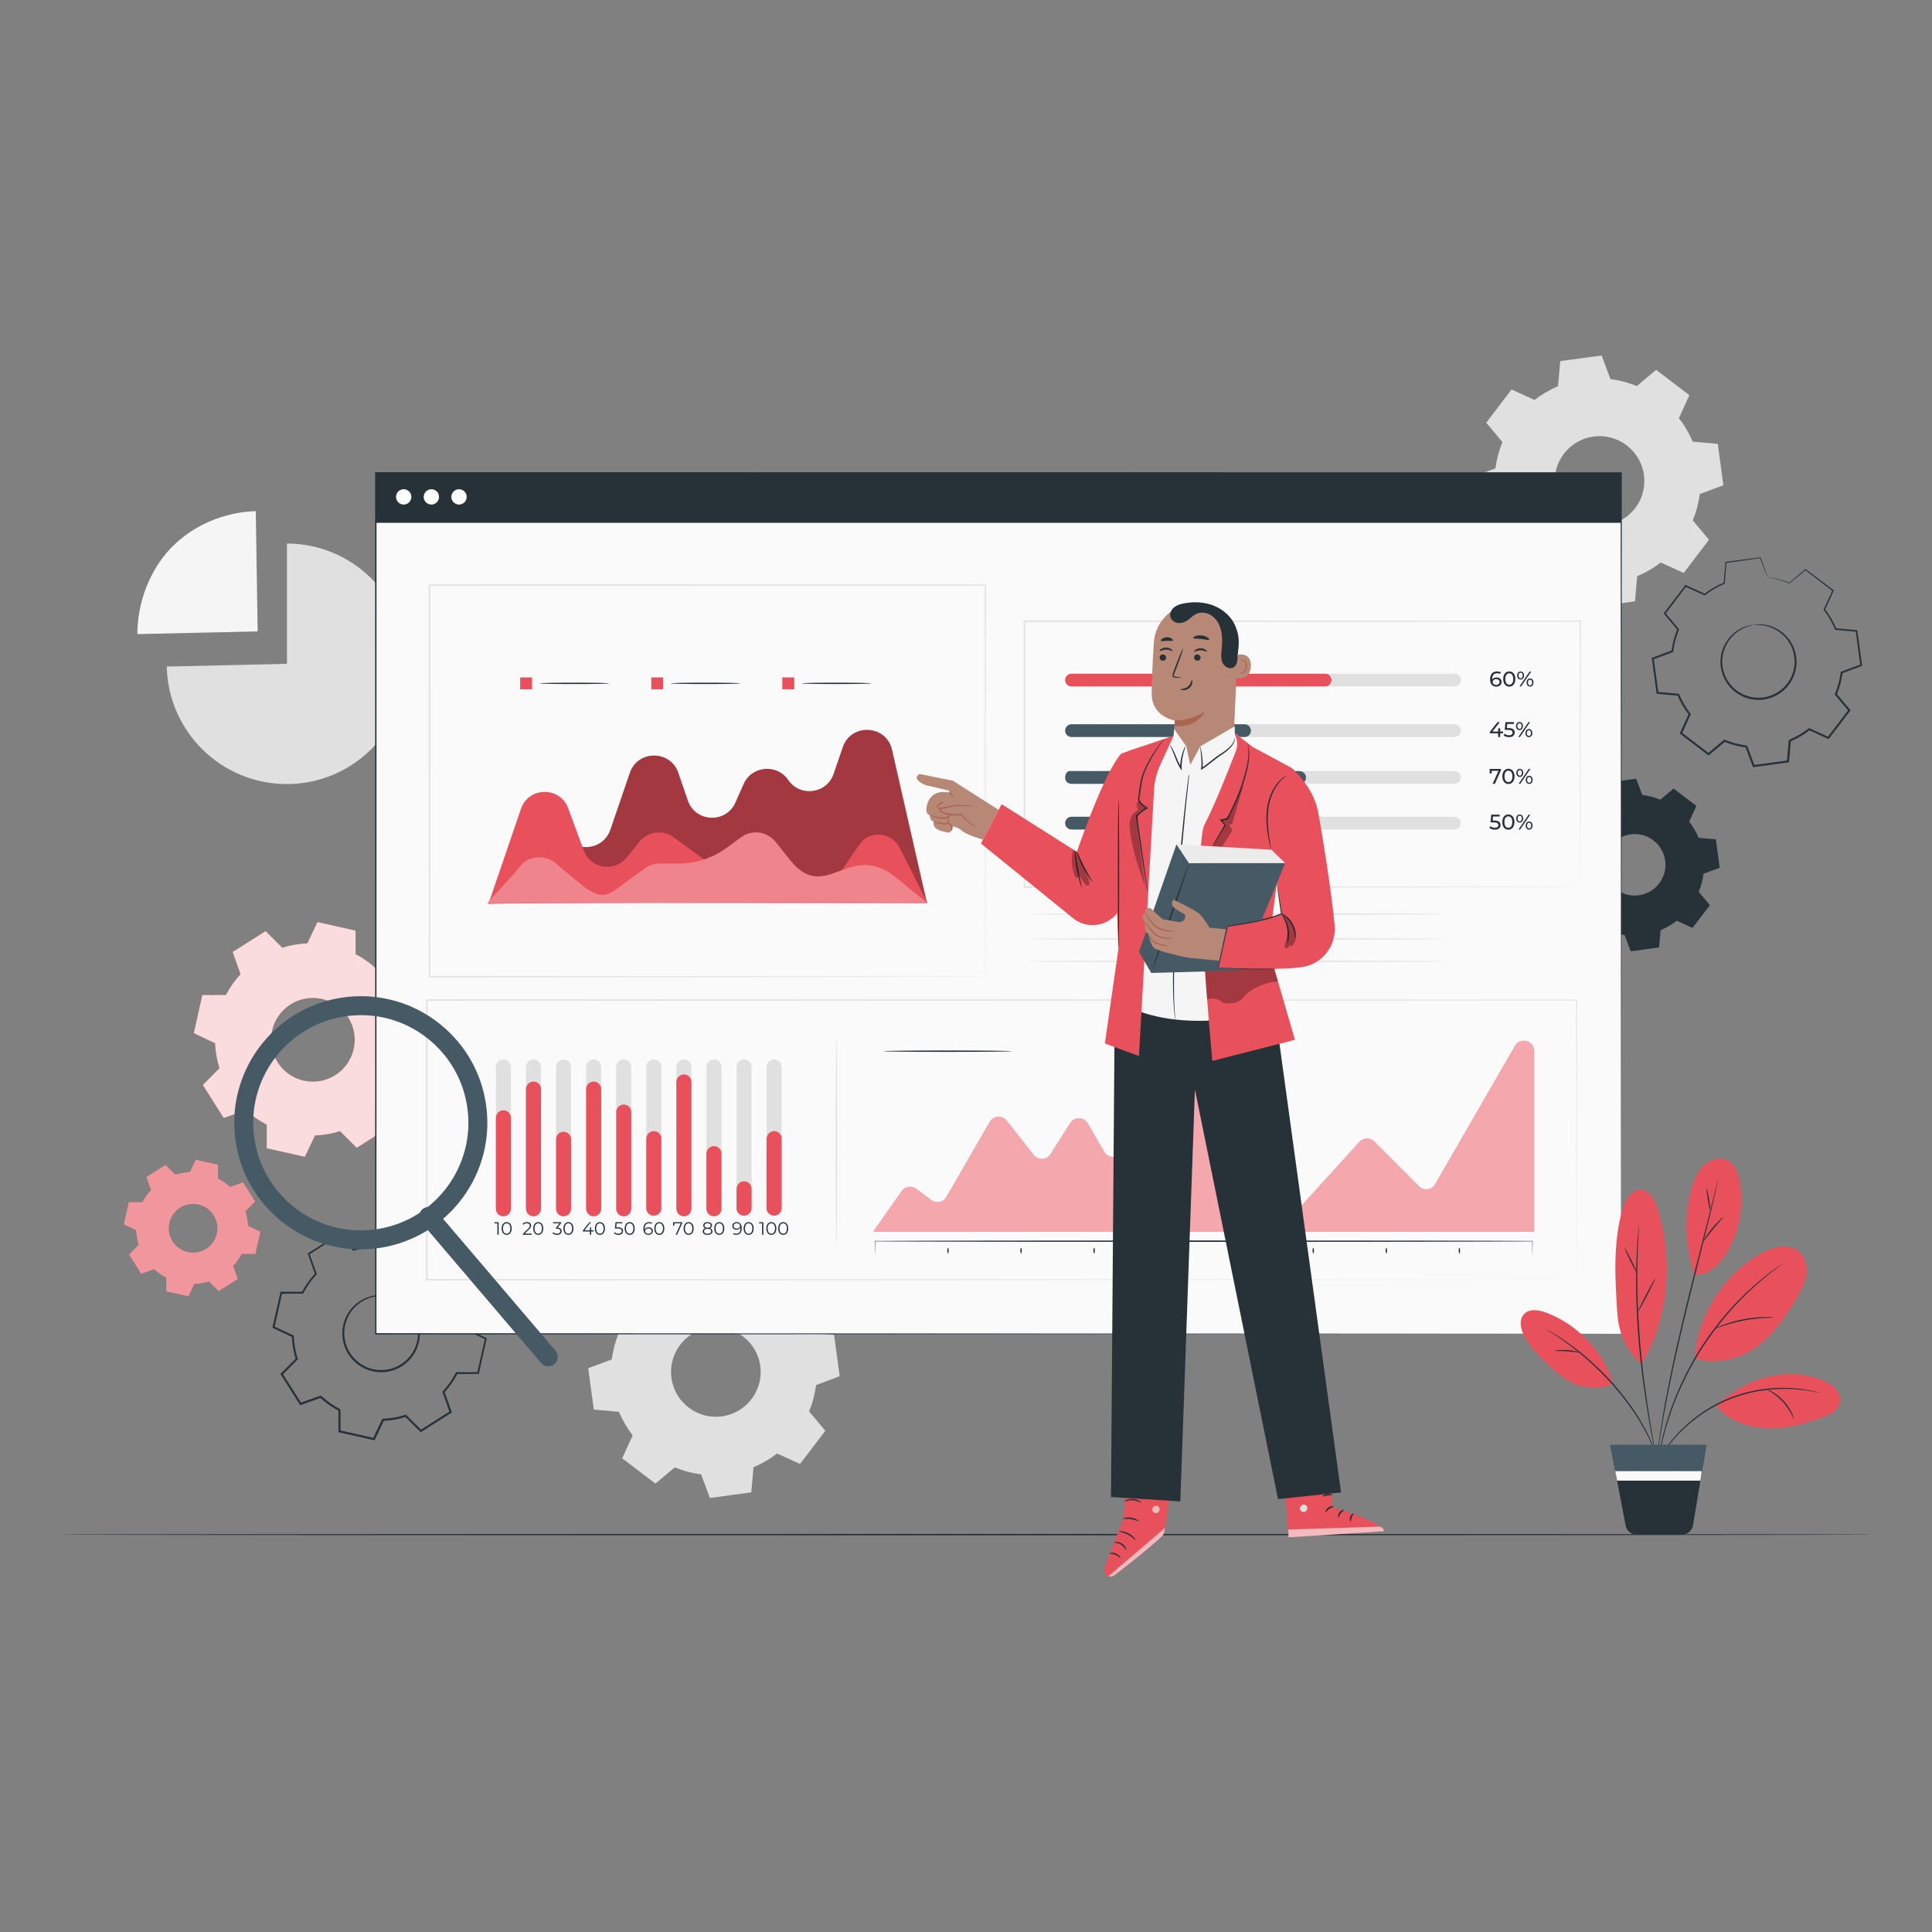 <?xml version="1.0" encoding="UTF-8"?>
<svg id="Layer_2" data-name="Layer 2" xmlns="http://www.w3.org/2000/svg" viewBox="0 0 1000 1000">
  <rect x="0" y="0" width="1000" height="1000" fill="#808080" stroke="none"/>
  <defs>
    <style>
      .cls-1, .cls-2, .cls-3, .cls-4, .cls-5, .cls-6, .cls-7, .cls-8, .cls-9, .cls-10, .cls-11, .cls-12, .cls-13, .cls-14, .cls-15 {
        stroke-width: 0px;
      }

      .cls-1, .cls-8, .cls-13, .cls-15 {
        fill-rule: evenodd;
      }

      .cls-1, .cls-14 {
        fill: #fff;
      }

      .cls-2 {
        fill: #aa6550;
      }

      .cls-3 {
        fill: #000;
      }

      .cls-4, .cls-15 {
        fill: #e0e0e0;
      }

      .cls-16 {
        opacity: .5;
      }

      .cls-5 {
        fill: #455a64;
      }

      .cls-17 {
        opacity: .8;
      }

      .cls-6 {
        fill: #f5f5f5;
      }

      .cls-7 {
        fill: #ebebeb;
      }

      .cls-18 {
        opacity: .4;
      }

      .cls-19 {
        opacity: .3;
      }

      .cls-20 {
        opacity: .6;
      }

      .cls-8, .cls-9 {
        fill: #263238;
      }

      .cls-10 {
        fill: #fafafa;
      }

      .cls-11 {
        fill: #b78876;
      }

      .cls-12, .cls-13 {
        fill: #e8505b;
      }
    </style>
  </defs>
  <g id="Background_Complete" data-name="Background Complete">
    <path class="cls-15" d="M376.2,657.41c4.74.59,9.31,1.82,13.62,3.6l10.01-8.39,17.2,13.09-5.42,11.89c2.86,3.68,5.27,7.77,7.1,12.17l13.01,1.15,2.9,21.42-12.23,4.57c-.59,4.74-1.82,9.31-3.6,13.63l8.39,10.01-13.09,17.2-11.89-5.42c-3.68,2.86-7.77,5.26-12.18,7.1l-1.14,13.01-21.42,2.91-4.57-12.23c-4.74-.59-9.31-1.82-13.62-3.6l-10.02,8.39-17.2-13.09,5.42-11.89c-2.86-3.68-5.26-7.77-7.1-12.17l-13.01-1.15-2.91-21.42,12.23-4.57c.59-4.74,1.82-9.32,3.6-13.63l-8.39-10.01,13.09-17.2,11.89,5.42c3.68-2.86,7.77-5.26,12.18-7.1l1.14-13.01,21.42-2.91,4.58,12.23h0ZM369.77,686.95c-14.73.53-25.21,14.29-21.79,28.63,2.53,10.61,12.41,18.12,23.31,17.73,14.72-.54,25.19-14.29,21.78-28.62-2.52-10.61-12.4-18.13-23.29-17.74Z"/>
    <g>
      <path class="cls-4" d="M148.53,343.58v-62.25c34.15,0,62.25,28.1,62.25,62.25s-28.1,62.25-62.25,62.25-61.45-27.21-62.23-60.81l62.23-1.44Z"/>
      <path class="cls-6" d="M133.35,326.8l-62.25,1.41c0-16.21,6.33-33.2,17.64-44.82,11.31-11.62,27.44-18.37,43.65-18.81l.97,62.22Z"/>
    </g>
    <path class="cls-15" d="M833.59,196.23c4.74.59,9.31,1.82,13.62,3.6l10.01-8.39,17.2,13.09-5.42,11.89c2.86,3.68,5.27,7.77,7.1,12.17l13.01,1.15,2.9,21.42-12.23,4.57c-.59,4.74-1.82,9.31-3.6,13.63l8.39,10.01-13.09,17.2-11.89-5.42c-3.68,2.86-7.77,5.26-12.18,7.1l-1.14,13.01-21.42,2.91-4.57-12.23c-4.74-.59-9.31-1.82-13.62-3.6l-10.02,8.39-17.2-13.09,5.42-11.89c-2.86-3.68-5.26-7.77-7.1-12.17l-13.01-1.15-2.91-21.42,12.23-4.57c.59-4.74,1.82-9.32,3.6-13.63l-8.39-10.01,13.09-17.2,11.89,5.42c3.68-2.86,7.77-5.26,12.18-7.1l1.14-13.01,21.42-2.91,4.57,12.23h0ZM827.16,225.77c-14.73.53-25.21,14.29-21.79,28.63,2.53,10.61,12.41,18.12,23.31,17.73,14.72-.54,25.19-14.29,21.78-28.62-2.52-10.61-12.4-18.13-23.29-17.74Z"/>
  </g>
  <g id="Floor">
    <path class="cls-9" d="M970.49,794.31c0,.2-210.66.36-470.46.36s-470.51-.16-470.51-.36,210.62-.36,470.51-.36,470.46.16,470.46.36Z"/>
  </g>
  <g id="Nuts">
    <g>
      <g>
        <path class="cls-13" d="M184.06,493.89c3.95,2.06,7.56,4.62,10.76,7.58l11.5-4.09,10.81,17.06-8.61,8.65c1.31,4.15,2.09,8.51,2.26,12.97l11.02,5.23-4.42,19.7-12.2.03c-2.06,3.96-4.62,7.56-7.58,10.76l4.09,11.5-17.05,10.81-8.65-8.61c-4.15,1.31-8.51,2.08-12.97,2.26l-5.23,11.02-19.7-4.42-.03-12.2c-3.96-2.06-7.56-4.62-10.76-7.58l-11.5,4.09-10.81-17.06,8.61-8.65c-1.31-4.15-2.08-8.51-2.26-12.97l-11.02-5.23,4.42-19.7,12.2-.03c2.06-3.96,4.62-7.57,7.58-10.76l-4.09-11.5,17.05-10.81,8.65,8.61c4.15-1.31,8.51-2.09,12.97-2.26l5.23-11.02,19.7,4.42.03,12.2h0ZM166.69,517.07c-11.67-2.62-23.26,4.72-25.88,16.39-2.62,11.67,4.72,23.26,16.39,25.88,11.67,2.62,23.26-4.72,25.88-16.39,2.62-11.67-4.72-23.26-16.39-25.88Z"/>
        <g class="cls-17">
          <path class="cls-1" d="M184.06,493.89c3.95,2.06,7.56,4.62,10.76,7.58l11.5-4.09,10.81,17.06-8.61,8.65c1.31,4.15,2.09,8.51,2.26,12.97l11.02,5.23-4.42,19.7-12.2.03c-2.06,3.96-4.62,7.56-7.58,10.76l4.09,11.5-17.05,10.81-8.65-8.61c-4.15,1.31-8.51,2.08-12.97,2.26l-5.23,11.02-19.7-4.42-.03-12.2c-3.96-2.06-7.56-4.62-10.76-7.58l-11.5,4.09-10.81-17.06,8.61-8.65c-1.31-4.15-2.08-8.51-2.26-12.97l-11.02-5.23,4.42-19.7,12.2-.03c2.06-3.96,4.62-7.57,7.58-10.76l-4.09-11.5,17.05-10.81,8.65,8.61c4.15-1.31,8.51-2.09,12.97-2.26l5.23-11.02,19.7,4.42.03,12.2h0ZM166.69,517.07c-11.67-2.62-23.26,4.72-25.88,16.39-2.62,11.67,4.72,23.26,16.39,25.88,11.67,2.62,23.26-4.72,25.88-16.39,2.62-11.67-4.72-23.26-16.39-25.88Z"/>
        </g>
      </g>
      <g>
        <path class="cls-9" d="M201.58,671s1.77.12,4.63,1.45c2.81,1.31,6.78,4.16,9.23,9.34,1.19,2.56,2.01,5.67,1.88,9.03-.14,3.33-1.03,6.94-3.11,10.12-.99,1.61-2.27,3.09-3.77,4.38-1.48,1.31-3.2,2.42-5.09,3.23-3.75,1.71-8.21,2.15-12.48,1.23-4.26-.99-8.09-3.3-10.76-6.44-1.37-1.54-2.45-3.28-3.23-5.1-.8-1.81-1.33-3.7-1.54-5.57-.52-3.76.22-7.4,1.51-10.48,1.32-3.09,3.39-5.55,5.56-7.36,4.43-3.64,9.24-4.52,12.34-4.5,3.16.02,4.81.67,4.81.67-.02.14-1.71-.34-4.8-.23-3.03.11-7.65,1.1-11.84,4.68-2.06,1.78-3.99,4.15-5.21,7.11-1.2,2.95-1.87,6.42-1.34,9.98.21,1.78.72,3.56,1.49,5.27.74,1.72,1.78,3.36,3.08,4.81,2.53,2.97,6.15,5.13,10.17,6.07,4.04.87,8.23.46,11.79-1.14,1.79-.76,3.43-1.8,4.83-3.04,1.42-1.21,2.65-2.61,3.6-4.13,1.99-2.99,2.87-6.42,3.05-9.59.16-3.2-.58-6.18-1.67-8.66-2.26-5.02-6.02-7.89-8.71-9.28-2.74-1.42-4.47-1.71-4.43-1.84Z"/>
        <path class="cls-9" d="M217.29,650.03s-.03-.22-.04-.69c-.01-.51-.03-1.2-.05-2.09-.03-1.92-.06-4.68-.11-8.26l.14.17c-4.57-1-10.58-2.31-17.84-3.89l.32-.16c-1.42,3.03-3,6.39-4.69,9.99l-.08.18h-.2c-3.71.17-7.65.8-11.63,2.07l-.21.07-.16-.16c-2.45-2.42-5.09-5.04-7.85-7.77l.5.05c-4.85,3.09-10,6.37-15.4,9.81l.18-.52c1.15,3.22,2.42,6.76,3.72,10.39l.1.26-.19.21c-2.49,2.69-4.87,5.98-6.77,9.64l-.13.26h-.3c-3.42.01-7.19.03-11.03.04l.49-.39c-1.25,5.6-2.6,11.64-3.98,17.83l-.29-.59c3.11,1.47,6.52,3.09,9.97,4.72l.29.14v.32c.16,3.69.8,7.7,2.04,11.59l.1.31-.23.23c-2.44,2.45-5.1,5.13-7.79,7.83l.07-.68c3.1,4.88,6.42,10.12,9.78,15.42l-.66-.23c3.28-1.17,6.83-2.43,10.4-3.7l.32-.11.25.23c2.74,2.54,6.02,4.91,9.6,6.77h0s0,0,0,0c.14.22-.3-.5.31.5h0v.69s0,.7,0,.7v1.39s0,2.77,0,2.77c0,1.84,0,3.68.01,5.5l-.44-.55c6.02,1.35,11.97,2.69,17.82,4l-.62.3c1.59-3.35,3.17-6.68,4.74-9.97l.14-.3h.33c3.98-.16,7.88-.85,11.59-2.02l.32-.1.23.23c2.64,2.64,5.25,5.23,7.82,7.8l-.66-.07c5.27-3.33,10.42-6.59,15.44-9.76l-.21.61c-1.25-3.53-2.48-7-3.69-10.41l-.1-.29.21-.22c2.74-2.95,5.01-6.2,6.8-9.62l.14-.26h.29c3.78,0,7.45,0,11.03,0l-.46.37c1.42-6.27,2.76-12.18,4.04-17.81l.24.48c-3.5-1.67-6.79-3.24-9.96-4.76l-.22-.11v-.24c-.17-4.21-.9-8.08-2-11.64l-.07-.21.16-.16c2.84-2.83,5.4-5.38,7.81-7.8l-.04.41c-3.76-5.99-6.96-11.1-9.71-15.47l.3.1c-4.16,1.45-7.58,2.64-10.42,3.63l-.11.04-.08-.07c-2.93-2.74-5.42-4.4-7.09-5.46-.82-.49-1.44-.87-1.9-1.14-.44-.26-.63-.39-.62-.39.01,0,.24.1.67.3.44.22,1.09.56,1.95,1.07,1.7,1.01,4.24,2.63,7.24,5.35l-.18-.04c2.83-1.03,6.23-2.26,10.38-3.77l.19-.07.11.17c2.78,4.35,6.03,9.43,9.84,15.39l.14.22-.19.19c-2.4,2.43-4.94,5-7.76,7.85l.09-.37c1.15,3.6,1.91,7.54,2.09,11.83l-.23-.35c3.18,1.5,6.47,3.05,9.98,4.71l.31.15-.07.34c-1.25,5.64-2.57,11.56-3.96,17.83l-.08.36h-.37c-3.58.02-7.25.03-11.03.04l.43-.26c-1.81,3.49-4.13,6.83-6.92,9.85l.11-.51c1.22,3.4,2.45,6.87,3.71,10.4l.14.39-.35.22c-5.01,3.18-10.15,6.45-15.42,9.79l-.36.23-.3-.3c-2.57-2.56-5.18-5.15-7.83-7.78l.55.13c-3.79,1.2-7.8,1.91-11.87,2.07l.48-.31c-1.56,3.29-3.14,6.61-4.73,9.97l-.19.4-.43-.1c-5.86-1.31-11.8-2.64-17.82-3.99l-.44-.1v-.45c0-1.83,0-3.66-.01-5.5v-2.77s0-1.39,0-1.39v-.7s0-.35,0-.35v-.33h0c.61.98.17.26.3.48h0s0,0,0,0c-3.68-1.91-7.04-4.33-9.85-6.94l.57.12c-3.57,1.27-7.12,2.53-10.4,3.7l-.42.15-.24-.38c-3.36-5.31-6.68-10.55-9.77-15.43l-.24-.37.31-.31c2.69-2.7,5.35-5.37,7.8-7.82l-.13.55c-1.26-3.99-1.92-8.1-2.06-11.87l.3.46c-3.45-1.64-6.86-3.27-9.96-4.74l-.38-.18.09-.41c1.4-6.19,2.76-12.22,4.02-17.82l.09-.39h.4c3.84,0,7.61,0,11.03,0l-.43.26c1.95-3.74,4.4-7.09,6.95-9.83l-.1.47c-1.29-3.64-2.54-7.19-3.68-10.41l-.12-.33.3-.19c5.42-3.42,10.58-6.67,15.45-9.74l.27-.17.23.23c2.74,2.74,5.37,5.38,7.8,7.81l-.37-.09c4.06-1.27,8.07-1.89,11.83-2.02l-.28.19c1.72-3.58,3.33-6.93,4.77-9.95l.1-.21.22.05c7.25,1.67,13.24,3.05,17.8,4.1l.14.03v.14c-.03,3.55-.06,6.29-.08,8.19-.02.9-.03,1.6-.04,2.12-.02.48-.03.73-.04.74Z"/>
      </g>
      <g>
        <path class="cls-13" d="M112.82,609.95c2.3,1.2,4.4,2.69,6.26,4.41l6.69-2.38,6.29,9.93-5.01,5.03c.76,2.42,1.21,4.95,1.32,7.55l6.41,3.05-2.57,11.47-7.1.02c-1.2,2.3-2.69,4.4-4.41,6.26l2.38,6.69-9.93,6.29-5.03-5.01c-2.42.76-4.95,1.21-7.55,1.31l-3.05,6.41-11.47-2.57-.02-7.1c-2.3-1.2-4.4-2.69-6.26-4.41l-6.69,2.38-6.29-9.93,5.01-5.03c-.76-2.42-1.21-4.95-1.31-7.55l-6.41-3.05,2.57-11.47,7.1-.02c1.2-2.3,2.69-4.4,4.41-6.26l-2.38-6.69,9.93-6.29,5.04,5.01c2.42-.76,4.95-1.21,7.55-1.31l3.05-6.41,11.47,2.57.02,7.1h0ZM102.71,623.45c-6.79-1.52-13.54,2.75-15.06,9.54-1.52,6.79,2.75,13.54,9.54,15.06,6.8,1.52,13.54-2.75,15.06-9.54,1.52-6.8-2.75-13.54-9.54-15.06Z"/>
        <g class="cls-18">
          <path class="cls-1" d="M112.82,609.95c2.3,1.2,4.4,2.69,6.26,4.41l6.69-2.38,6.29,9.93-5.01,5.03c.76,2.42,1.21,4.95,1.32,7.55l6.41,3.05-2.57,11.47-7.1.02c-1.2,2.3-2.69,4.4-4.41,6.26l2.38,6.69-9.93,6.29-5.03-5.01c-2.42.76-4.95,1.21-7.55,1.31l-3.05,6.41-11.47-2.57-.02-7.1c-2.3-1.2-4.4-2.69-6.26-4.41l-6.69,2.38-6.29-9.93,5.01-5.03c-.76-2.42-1.21-4.95-1.31-7.55l-6.41-3.05,2.57-11.47,7.1-.02c1.2-2.3,2.69-4.4,4.41-6.26l-2.38-6.69,9.93-6.29,5.04,5.01c2.42-.76,4.95-1.21,7.55-1.31l3.05-6.41,11.47,2.57.02,7.1h0ZM102.71,623.45c-6.79-1.52-13.54,2.75-15.06,9.54-1.52,6.79,2.75,13.54,9.54,15.06,6.8,1.52,13.54-2.75,15.06-9.54,1.52-6.8-2.75-13.54-9.54-15.06Z"/>
        </g>
      </g>
    </g>
    <path class="cls-8" d="M850.02,411.44c3.25.41,6.39,1.25,9.35,2.47l6.87-5.76,11.81,8.98-3.72,8.16c1.97,2.53,3.61,5.33,4.87,8.36l8.93.79,1.99,14.7-8.39,3.14c-.41,3.25-1.25,6.39-2.47,9.35l5.76,6.87-8.98,11.8-8.16-3.72c-2.53,1.97-5.33,3.61-8.36,4.87l-.78,8.93-14.7,2-3.14-8.4c-3.25-.41-6.39-1.25-9.35-2.47l-6.87,5.76-11.81-8.98,3.72-8.16c-1.97-2.53-3.61-5.33-4.87-8.35l-8.93-.79-2-14.7,8.4-3.14c.41-3.25,1.25-6.39,2.47-9.35l-5.76-6.87,8.98-11.8,8.16,3.72c2.53-1.97,5.33-3.61,8.36-4.87l.79-8.93,14.7-1.99,3.14,8.39h0ZM845.61,431.71c-10.11.36-17.3,9.81-14.96,19.65,1.73,7.28,8.52,12.44,16,12.17,10.11-.37,17.29-9.81,14.95-19.64-1.73-7.28-8.51-12.44-15.99-12.18Z"/>
    <g>
      <path class="cls-9" d="M907.6,323.48s1.67-.49,4.75-.25c3.02.24,7.65,1.51,11.68,5.44,1.97,1.95,3.78,4.52,4.81,7.65,1.01,3.11,1.42,6.73.6,10.36-.36,1.82-1.03,3.62-1.97,5.32-.91,1.71-2.12,3.32-3.58,4.71-2.87,2.85-6.81,4.78-11.05,5.39-4.25.54-8.56-.27-12.09-2.25-1.78-.95-3.37-2.18-4.71-3.59-1.35-1.39-2.48-2.94-3.31-4.6-1.76-3.28-2.33-6.88-2.18-10.15.16-3.29,1.22-6.25,2.6-8.66,2.83-4.86,6.95-7.31,9.8-8.35,2.91-1.06,4.65-1.03,4.65-1.03.03.13-1.69.27-4.49,1.43-2.74,1.14-6.65,3.62-9.29,8.34-1.28,2.33-2.25,5.18-2.37,8.32-.1,3.12.48,6.54,2.17,9.63.8,1.57,1.88,3.03,3.17,4.34,1.27,1.33,2.78,2.48,4.47,3.37,3.34,1.86,7.41,2.61,11.42,2.11,4.01-.58,7.72-2.39,10.45-5.08,1.39-1.31,2.54-2.82,3.41-4.44.9-1.6,1.55-3.3,1.9-5.02.81-3.43.45-6.88-.48-9.86-.94-3-2.64-5.48-4.5-7.39-3.8-3.84-8.23-5.2-11.17-5.56-3-.37-4.7-.04-4.71-.18Z"/>
      <path class="cls-9" d="M914.88,298.84s-.1-.19-.27-.62c-.19-.47-.44-1.09-.76-1.9-.68-1.75-1.65-4.28-2.92-7.55l.19.11c-4.54.64-10.51,1.49-17.73,2.51l.24-.25c-.27,3.27-.58,6.9-.91,10.78l-.02.19-.18.08c-3.35,1.41-6.76,3.34-9.99,5.87l-.17.13-.2-.09c-3.07-1.39-6.4-2.9-9.86-4.46l.48-.12c-3.4,4.5-7.02,9.27-10.81,14.27v-.54c2.15,2.56,4.52,5.39,6.96,8.28l.18.21-.11.26c-1.37,3.32-2.44,7.16-2.93,11.17l-.04.29-.27.1c-3.14,1.18-6.6,2.48-10.13,3.8l.32-.53c.76,5.57,1.59,11.58,2.43,17.74l-.46-.44c3.36.29,7.04.61,10.78.94l.32.03.12.29c1.39,3.34,3.36,6.8,5.82,9.96l.2.26-.13.29c-1.41,3.09-2.94,6.45-4.49,9.85l-.16-.65c4.51,3.43,9.35,7.11,14.25,10.84l-.68.02c2.62-2.2,5.45-4.57,8.3-6.96l.26-.21.31.13c3.39,1.4,7.21,2.45,11.14,2.94h0s0,0,0,0c.2.16-.45-.35.45.35h0s0,.03,0,.03l.02.04.03.08.06.16.12.32.24.64.48,1.27.95,2.54c.63,1.69,1.26,3.38,1.89,5.05l-.59-.35c6-.81,11.92-1.61,17.75-2.4l-.47.49c.32-3.63.64-7.22.95-10.78l.03-.33.3-.13c3.6-1.5,6.96-3.46,9.97-5.8l.26-.2.29.13c3.33,1.52,6.61,3.02,9.85,4.5l-.64.16c3.71-4.86,7.33-9.61,10.86-14.24l.02.63c-2.36-2.82-4.67-5.59-6.94-8.31l-.19-.23.11-.28c1.51-3.64,2.49-7.41,2.97-11.16l.04-.29.27-.1c3.48-1.29,6.85-2.55,10.14-3.77l-.29.49c-.83-6.25-1.62-12.14-2.37-17.75l.38.36c-3.79-.34-7.35-.67-10.78-.98l-.24-.02-.09-.22c-1.58-3.82-3.58-7.13-5.8-10.02l-.13-.18.09-.2c1.64-3.57,3.12-6.79,4.52-9.83l.1.39c-5.5-4.23-10.19-7.83-14.2-10.91h.31c-3.33,2.75-6.06,5.01-8.34,6.89l-.08.07-.1-.04c-3.63-1.52-6.49-2.2-8.38-2.6-.92-.17-1.62-.31-2.13-.4-.49-.08-.72-.13-.71-.14,0-.01.26,0,.72.05.48.06,1.2.14,2.16.32,1.91.35,4.8.97,8.48,2.45l-.18.03c2.25-1.91,4.95-4.21,8.25-7.01l.15-.13.16.12c4.04,3.05,8.76,6.61,14.3,10.78l.21.16-.11.24c-1.38,3.05-2.84,6.28-4.46,9.86l-.04-.37c2.28,2.92,4.33,6.28,5.96,10.16l-.33-.24c3.43.29,6.99.6,10.78.92l.33.03.05.33c.77,5.61,1.58,11.5,2.44,17.74l.05.36-.34.13c-3.29,1.24-6.65,2.5-10.13,3.81l.31-.39c-.47,3.83-1.46,7.69-3,11.42l-.08-.51c2.28,2.71,4.6,5.48,6.96,8.29l.26.31-.25.32c-3.52,4.64-7.13,9.39-10.83,14.26l-.25.33-.38-.17c-3.24-1.47-6.52-2.97-9.85-4.48l.55-.06c-3.08,2.4-6.51,4.42-10.21,5.96l.33-.45c-.31,3.56-.63,7.15-.94,10.78l-.04.43-.43.06c-5.83.79-11.75,1.6-17.75,2.41l-.44.06-.15-.41c-.63-1.68-1.26-3.36-1.89-5.05l-.95-2.54-.48-1.27-.24-.64-.12-.32-.06-.16-.03-.08v-.04s-.02-.02-.02-.02h0c.9.7.25.19.45.34h0c-4.03-.5-7.95-1.58-11.42-3.02l.56-.09c-2.85,2.39-5.68,4.76-8.3,6.95l-.34.28-.35-.26c-4.9-3.73-9.74-7.42-14.25-10.85l-.34-.26.18-.39c1.55-3.4,3.09-6.76,4.5-9.85l.06.55c-2.52-3.24-4.53-6.79-5.94-10.21l.44.32c-3.73-.33-7.42-.66-10.78-.96l-.41-.04-.05-.41c-.83-6.16-1.64-12.17-2.39-17.75l-.05-.39.37-.14c3.53-1.31,7-2.6,10.14-3.77l-.31.39c.51-4.1,1.62-8.02,3.03-11.4l.07.47c-2.42-2.9-4.79-5.74-6.94-8.31l-.22-.27.21-.27c3.82-4.99,7.45-9.75,10.88-14.23l.19-.25.28.13c3.45,1.59,6.77,3.11,9.84,4.52l-.37.04c3.3-2.55,6.77-4.49,10.19-5.89l-.2.27c.36-3.88.69-7.51.99-10.77l.02-.22.22-.03c7.23-.94,13.21-1.72,17.76-2.31l.14-.02.05.13c1.18,3.28,2.09,5.8,2.72,7.55.29.84.52,1.48.69,1.96.15.44.22.68.21.69Z"/>
    </g>
  </g>
  <g id="Screen">
    <g>
      <g>
        <g>
          <rect class="cls-10" x="194.52" y="244.75" width="644.62" height="445.63"/>
          <path class="cls-9" d="M839.14,690.38c0-2.41-.11-174.53-.29-445.63l.29.29c-178.76.02-402.46.04-644.57.07h-.05l.36-.36c-.01,159.18-.02,310.38-.03,445.63l-.33-.33c380.44.2,641.66.33,644.62.33-2.96,0-264.18.14-644.62.33h-.33v-.33c0-135.25-.02-286.45-.03-445.63v-.36h.42c242.11.03,465.81.05,644.57.07h.29v.29c-.18,271.1-.29,443.22-.29,445.62Z"/>
        </g>
        <rect class="cls-9" x="194.52" y="244.75" width="644.62" height="25.86"/>
        <path class="cls-14" d="M212.92,257.19c0,2.19-1.78,3.97-3.97,3.97s-3.97-1.78-3.97-3.97,1.78-3.97,3.97-3.97,3.97,1.78,3.97,3.97Z"/>
        <path class="cls-14" d="M227.24,257.19c0,2.19-1.78,3.97-3.97,3.97s-3.97-1.78-3.97-3.97,1.78-3.97,3.97-3.97,3.97,1.78,3.97,3.97Z"/>
        <path class="cls-14" d="M241.56,257.19c0,2.19-1.78,3.97-3.97,3.97s-3.97-1.78-3.97-3.97,1.78-3.97,3.97-3.97,3.97,1.78,3.97,3.97Z"/>
      </g>
      <g>
        <path class="cls-4" d="M816.08,662.37c0-1.61-.08-53.2-.22-144.75l.22.22c-132.97.03-350.14.09-595.1.15h-.04l.36-.36c0,49.58,0,98.03,0,144.75l-.36-.36c339.36.2,591.59.35,595.13.36-3.54,0-255.77.15-595.13.36h-.36v-.36c0-46.72,0-95.16,0-144.75v-.36h.4c244.96.06,462.13.12,595.1.15h.22v.22c-.14,91.55-.21,143.14-.21,144.75Z"/>
        <g>
          <path class="cls-4" d="M510.02,505.47s-.02-1.26-.03-3.69c0-2.43-.02-6.02-.03-10.71-.02-9.39-.04-23.18-.08-40.82-.04-35.25-.09-85.87-.15-147.4l.29.3c-80.1.02-179.85.04-287.72.07h-.02l.36-.36c-.01,72.49-.02,141.29-.03,202.63l-.33-.33c84.95.07,156.85.12,207.51.16,25.35.04,45.39.07,59.11.09,6.85.02,12.13.03,15.7.04,1.78,0,3.13.02,4.05.02.91,0,1.38.02,1.38.02,0,0-.45.01-1.35.02-.91,0-2.25.01-4.01.02-3.55,0-8.8.02-15.63.04-13.7.02-33.71.05-59.03.09-50.72.04-122.69.1-207.73.16h-.33v-.33c0-61.33-.02-130.14-.03-202.63v-.36h.39c107.87.03,207.62.05,287.72.07h.3v.3c-.06,61.61-.12,112.29-.15,147.59-.03,17.61-.06,31.38-.08,40.75-.01,4.67-.03,8.24-.03,10.66,0,2.4-.03,3.62-.03,3.62Z"/>
          <path class="cls-12" d="M253.38,467.15l20.72-29.98c4.21-6.1,12.61-7.56,18.64-3.25l2.91,2.08c7.23,5.17,17.4,1.91,20.28-6.5l10.06-29.44c4.09-11.97,21.03-11.97,25.12,0l4.87,14.24c3.91,11.43,19.8,12.12,24.69,1.08l4.22-9.53c4.21-9.51,17.22-10.7,23.09-2.11h0c6.17,9.02,19.98,7.14,23.52-3.2l4.71-13.77c4.32-12.65,22.53-11.69,25.5,1.34l18.01,79.02s-225.71-.63-226.34,0Z"/>
          <g class="cls-19">
            <path class="cls-3" d="M253.38,467.15l20.72-29.98c4.21-6.1,12.61-7.56,18.64-3.25l2.91,2.08c7.23,5.17,17.4,1.91,20.28-6.5l10.06-29.44c4.09-11.97,21.03-11.97,25.12,0l4.87,14.24c3.91,11.43,19.8,12.12,24.69,1.08l4.22-9.53c4.21-9.51,17.22-10.7,23.09-2.11h0c6.17,9.02,19.98,7.14,23.52-3.2l4.71-13.77c4.32-12.65,22.53-11.69,25.5,1.34l18.01,79.02s-225.71-.63-226.34,0Z"/>
          </g>
          <path class="cls-12" d="M252.8,467.92l16.84-49.26c3.95-11.54,20.2-11.74,24.43-.3l8.07,21.83c3.49,9.45,15.95,11.48,22.26,3.63l6.53-8.12c4.34-5.4,12.16-6.43,17.76-2.34l15.22,11.13c2.22,1.62,4.9,2.5,7.65,2.5h19.36c2.75,0,5.43.88,7.65,2.5l14.41,10.54c5.91,4.32,14.22,2.9,18.36-3.15l13.52-19.78c.17-.25.35-.5.54-.73,5.43-6.87,16.3-5.42,20.25,2.4l14.47,28.7s-227.31-.47-227.31.46Z"/>
          <path class="cls-12" d="M480.03,467.46l-17.59-14.32c-24.13-17.75-35.58,16.04-54.55-9.32l-6.53-8.12c-4.34-5.4-12.16-6.43-17.76-2.34l-7.56,5.53c-7.19,5.26-15.88,8.1-24.79,8.1h-9.88c-2.75,0-5.43.88-7.65,2.5l-14.41,10.54c-5.91,4.32-10.03,4.9-19.49-3.04,0,0-10.27-8.35-10.51-8.64-5.03-6.13-15.55-6.13-20.08,0-1.09,1.47-2.23,2.78-3.46,4.14l-13.59,14.98s227.86-.93,227.86,0Z"/>
          <g class="cls-19">
            <path class="cls-14" d="M480.03,467.46l-17.59-14.32c-24.13-17.75-35.58,16.04-54.55-9.32l-6.53-8.12c-4.34-5.4-12.16-6.43-17.76-2.34l-7.56,5.53c-7.19,5.26-15.88,8.1-24.79,8.1h-9.88c-2.75,0-5.43.88-7.65,2.5l-14.41,10.54c-5.91,4.32-10.03,4.9-19.49-3.04,0,0-10.27-8.35-10.51-8.64-5.03-6.13-15.55-6.13-20.08,0-1.09,1.47-2.23,2.78-3.46,4.14l-13.59,14.98s227.86-.93,227.86,0Z"/>
          </g>
          <path class="cls-9" d="M315.3,353.71c0,.2-8.05.36-17.98.36s-17.98-.16-17.98-.36,8.05-.36,17.98-.36c9.93,0,17.98.16,17.98.36Z"/>
          <rect class="cls-12" x="269.25" y="350.63" width="6.15" height="6.15"/>
          <path class="cls-9" d="M383.14,353.71c0,.2-8.05.36-17.98.36s-17.98-.16-17.98-.36,8.05-.36,17.98-.36c9.93,0,17.98.16,17.98.36Z"/>
          <rect class="cls-12" x="337.1" y="350.63" width="6.15" height="6.15"/>
          <path class="cls-9" d="M450.99,353.71c0,.2-8.05.36-17.98.36s-17.98-.16-17.98-.36,8.05-.36,17.98-.36c9.93,0,17.98.16,17.98.36Z"/>
          <rect class="cls-12" x="404.94" y="350.63" width="6.15" height="6.15"/>
        </g>
        <g>
          <path class="cls-12" d="M451.88,637.62l14.81-21.12c1.72-2.46,5.15-3,7.54-1.19l7.79,5.88c2.54,1.92,6.2,1.18,7.79-1.58l22.47-38.92c1.88-3.25,6.44-3.58,8.76-.63l14.03,17.79c2.26,2.87,6.68,2.65,8.64-.44l10.25-16.12c2.14-3.36,7.08-3.26,9.07.19l8.47,14.66c1.99,3.45,6.93,3.56,9.07.2l28.95-45.37c2.06-3.23,6.76-3.28,8.89-.1l47.83,71.54c1.92,2.87,6.02,3.17,8.34.62l29.06-31.99c2.04-2.25,5.54-2.33,7.69-.18l23.11,23.2c2.47,2.47,6.61,1.93,8.36-1.09l41.35-71.62c2.71-4.7,9.9-2.78,9.9,2.65v93.6h-342.18Z"/>
          <path class="cls-9" d="M793.19,649.32s-.02-.13-.03-.41c0-.3-.01-.71-.02-1.26,0-1.16-.03-2.87-.05-5.22l.1.1c-19.76.16-88.5.27-170.14.27s-150.4-.11-170.16-.27l.1-.1c-.02,2.35-.04,4.07-.05,5.22-.01.55-.02.96-.02,1.26,0,.28-.02.41-.03.41s-.02-.13-.03-.41c0-.3-.01-.71-.02-1.26,0-1.16-.03-2.87-.05-5.22v-.1s.1,0,.1,0c19.76-.16,88.49-.27,170.16-.27s150.39.11,170.14.27h.1s0,.1,0,.1c-.02,2.35-.04,4.07-.05,5.22-.01.55-.02.96-.02,1.26,0,.27-.01.41-.02.41Z"/>
          <path class="cls-9" d="M490.69,648.77c-.2,0-.36-.65-.36-1.45s.16-1.45.36-1.45.36.65.36,1.45-.16,1.45-.36,1.45Z"/>
          <path class="cls-9" d="M528.5,648.77c-.2,0-.36-.65-.36-1.45s.16-1.45.36-1.45.36.65.36,1.45c0,.8-.16,1.45-.36,1.45Z"/>
          <path class="cls-9" d="M566.31,648.77c-.2,0-.36-.65-.36-1.45s.16-1.45.36-1.45.36.65.36,1.45c0,.8-.16,1.45-.36,1.45Z"/>
          <path class="cls-9" d="M604.13,648.77c-.2,0-.36-.65-.36-1.45s.16-1.45.36-1.45.36.65.36,1.45-.16,1.45-.36,1.45Z"/>
          <path class="cls-9" d="M641.94,648.77c-.2,0-.36-.65-.36-1.45s.16-1.45.36-1.45.36.65.36,1.45c0,.8-.16,1.45-.36,1.45Z"/>
          <path class="cls-9" d="M679.75,648.77c-.2,0-.36-.65-.36-1.45s.16-1.45.36-1.45.36.65.36,1.45c0,.8-.16,1.45-.36,1.45Z"/>
          <path class="cls-9" d="M717.56,648.77c-.2,0-.36-.65-.36-1.45s.16-1.45.36-1.45.36.65.36,1.45-.16,1.45-.36,1.45Z"/>
          <path class="cls-9" d="M755.37,648.77c-.2,0-.36-.65-.36-1.45s.16-1.45.36-1.45.36.65.36,1.45c0,.8-.16,1.45-.36,1.45Z"/>
        </g>
        <g>
          <path class="cls-4" d="M817.96,459.05s-.02-.84-.03-2.45c0-1.62-.02-4.01-.03-7.15-.02-6.28-.04-15.52-.07-27.41-.03-23.77-.08-58.12-.14-100.54l.27.27c-74.98.03-176.36.06-287.72.1h-.02l.36-.36c0,48.43-.01,94.97-.02,137.56l-.34-.34c83.83.07,155.72.12,206.67.17,25.49.04,45.74.07,59.63.1,6.94.02,12.29.03,15.92.04,1.8,0,3.18.02,4.11.02.93,0,1.41.02,1.41.02,0,0-.45.01-1.37.02-.93,0-2.29.01-4.07.02-3.61,0-8.94.02-15.85.04-13.87.02-34.09.05-59.55.1-51,.04-122.98.1-206.9.17h-.34v-.35c0-42.59-.01-89.13-.02-137.56v-.36h.38c111.37.04,212.74.07,287.72.1h.27v.27c-.06,42.48-.11,76.9-.14,100.7-.03,11.87-.05,21.09-.07,27.35-.01,3.11-.02,5.49-.03,7.1,0,1.6-.03,2.4-.03,2.4Z"/>
          <g>
            <g>
              <path class="cls-4" d="M752.83,381.47h-198.21c-1.82,0-3.3-1.48-3.3-3.3s1.48-3.3,3.3-3.3h198.21c1.82,0,3.3,1.48,3.3,3.3s-1.48,3.3-3.3,3.3Z"/>
              <path class="cls-4" d="M752.83,355.31h-198.21c-1.82,0-3.3-1.48-3.3-3.3s1.48-3.3,3.3-3.3h198.21c1.82,0,3.3,1.48,3.3,3.3s-1.48,3.3-3.3,3.3Z"/>
              <path class="cls-5" d="M644.18,381.47h-89.56c-1.82,0-3.3-1.48-3.3-3.3s1.48-3.3,3.3-3.3h89.56c1.82,0,3.3,1.48,3.3,3.3s-1.48,3.3-3.3,3.3Z"/>
            </g>
            <g>
              <path class="cls-9" d="M777.96,379.58h-1.46v1.89h-1.07v-1.89h-4.28v-.77l3.94-5.04h1.19l-3.78,4.87h2.96v-1.67h1.04v1.67h1.46v.95Z"/>
              <path class="cls-9" d="M784,379.16c0,1.33-.95,2.4-2.92,2.4-1.09,0-2.17-.35-2.83-.94l.51-.87c.52.48,1.38.83,2.31.83,1.17,0,1.83-.54,1.83-1.38s-.55-1.41-2.33-1.41h-1.75l.41-4.03h4.35v.96h-3.42l-.21,2.11h.86c2.3,0,3.2.96,3.2,2.32Z"/>
              <path class="cls-9" d="M784.68,375.8c0-1.26.73-2.1,1.79-2.1s1.78.84,1.78,2.1-.72,2.1-1.78,2.1-1.79-.85-1.79-2.1ZM787.56,375.8c0-.92-.41-1.48-1.08-1.48s-1.08.56-1.08,1.48.42,1.48,1.08,1.48c.67,0,1.08-.55,1.08-1.48ZM791.12,373.77h.85l-5.26,7.71h-.85l5.26-7.71ZM789.57,379.44c0-1.26.72-2.1,1.78-2.1s1.79.85,1.79,2.1-.73,2.1-1.79,2.1c-1.07,0-1.78-.85-1.78-2.1ZM792.43,379.44c0-.91-.42-1.48-1.08-1.48s-1.08.55-1.08,1.48.41,1.48,1.08,1.48,1.08-.56,1.08-1.48Z"/>
            </g>
          </g>
          <g>
            <g>
              <path class="cls-4" d="M752.83,405.7h-198.21c-1.82,0-3.3-1.48-3.3-3.3s1.48-3.3,3.3-3.3h198.21c1.82,0,3.3,1.48,3.3,3.3s-1.48,3.3-3.3,3.3Z"/>
              <path class="cls-5" d="M673.37,405.7h-118.54c-2.46,0-3.51-1.48-3.51-3.3s1.04-3.3,2.33-3.3h118.54c2.32,0,3.79,1.48,3.79,3.3,0,2.71-2.51,3.3-2.62,3.3Z"/>
            </g>
            <g>
              <path class="cls-9" d="M776.87,397.99v.75l-3.12,6.96h-1.17l3.05-6.75h-3.52v1.38h-1.06v-2.33h5.82Z"/>
              <path class="cls-9" d="M777.62,401.85c0-2.51,1.34-3.94,3.15-3.94s3.14,1.43,3.14,3.94-1.34,3.94-3.14,3.94-3.15-1.43-3.15-3.94ZM782.81,401.85c0-1.97-.84-2.96-2.04-2.96s-2.05.99-2.05,2.96.84,2.96,2.05,2.96c1.2,0,2.04-.99,2.04-2.96Z"/>
              <path class="cls-9" d="M784.85,400.03c0-1.26.73-2.1,1.79-2.1s1.78.84,1.78,2.1-.72,2.1-1.78,2.1c-1.07,0-1.79-.85-1.79-2.1ZM787.72,400.03c0-.92-.41-1.48-1.08-1.48s-1.08.56-1.08,1.48.42,1.48,1.08,1.48,1.08-.55,1.08-1.48ZM791.29,397.99h.85l-5.26,7.71h-.85l5.26-7.71ZM789.74,403.66c0-1.26.72-2.1,1.78-2.1s1.79.85,1.79,2.1-.73,2.1-1.79,2.1c-1.07,0-1.78-.85-1.78-2.1ZM792.6,403.66c0-.91-.42-1.48-1.08-1.48s-1.08.55-1.08,1.48.41,1.48,1.08,1.48c.66,0,1.08-.56,1.08-1.48Z"/>
            </g>
          </g>
          <g>
            <g>
              <path class="cls-4" d="M752.83,429.35h-198.21c-1.82,0-3.3-1.48-3.3-3.3s1.48-3.3,3.3-3.3h198.21c1.82,0,3.3,1.48,3.3,3.3s-1.48,3.3-3.3,3.3Z"/>
              <path class="cls-5" d="M628.24,429.35h-73.62c-1.82,0-3.3-1.48-3.3-3.3s1.48-3.3,3.3-3.3h73.62c1.82,0,3.3,1.48,3.3,3.3s-1.48,3.3-3.3,3.3Z"/>
            </g>
            <g>
              <path class="cls-9" d="M776.66,427.04c0,1.33-.95,2.4-2.92,2.4-1.09,0-2.17-.35-2.83-.94l.51-.87c.52.48,1.38.83,2.31.83,1.17,0,1.83-.54,1.83-1.38s-.55-1.41-2.33-1.41h-1.75l.41-4.03h4.35v.96h-3.42l-.21,2.11h.86c2.3,0,3.2.96,3.2,2.32Z"/>
              <path class="cls-9" d="M777.58,425.5c0-2.51,1.34-3.94,3.15-3.94s3.14,1.43,3.14,3.94-1.34,3.94-3.14,3.94-3.15-1.43-3.15-3.94ZM782.76,425.5c0-1.97-.84-2.96-2.04-2.96s-2.05.99-2.05,2.96.84,2.96,2.05,2.96c1.2,0,2.04-.99,2.04-2.96Z"/>
              <path class="cls-9" d="M784.8,423.68c0-1.26.73-2.1,1.79-2.1s1.78.84,1.78,2.1-.72,2.1-1.78,2.1-1.79-.85-1.79-2.1ZM787.68,423.68c0-.92-.41-1.48-1.08-1.48s-1.08.56-1.08,1.48.42,1.48,1.08,1.48,1.08-.55,1.08-1.48ZM791.24,421.64h.85l-5.26,7.71h-.85l5.26-7.71ZM789.69,427.31c0-1.26.72-2.1,1.78-2.1s1.79.85,1.79,2.1-.73,2.1-1.79,2.1c-1.07,0-1.78-.85-1.78-2.1ZM792.55,427.31c0-.91-.42-1.48-1.08-1.48s-1.08.55-1.08,1.48.41,1.48,1.08,1.48,1.08-.56,1.08-1.48Z"/>
            </g>
          </g>
          <g>
            <path class="cls-12" d="M685.85,355.31h-131.23c-1.82,0-3.3-1.48-3.3-3.3s1.48-3.3,3.3-3.3h131.23c1.82,0,3.3,1.48,3.3,3.3s-1.48,3.3-3.3,3.3Z"/>
            <g>
              <path class="cls-9" d="M777.23,352.97c0,1.49-1.2,2.43-2.73,2.43-2.07,0-3.24-1.39-3.24-3.84,0-2.63,1.49-4.04,3.65-4.04.73,0,1.42.14,1.92.45l-.42.86c-.4-.26-.92-.36-1.48-.36-1.56,0-2.57.98-2.57,2.91,0,.09,0,.18.01.28.44-.66,1.26-1.01,2.21-1.01,1.53,0,2.64.91,2.64,2.33ZM776.16,353.01c0-.9-.68-1.49-1.76-1.49s-1.77.65-1.77,1.5c0,.79.64,1.49,1.83,1.49,1,0,1.71-.59,1.71-1.5Z"/>
              <path class="cls-9" d="M778.05,351.46c0-2.51,1.34-3.94,3.15-3.94s3.14,1.43,3.14,3.94-1.34,3.94-3.14,3.94-3.15-1.43-3.15-3.94ZM783.24,351.46c0-1.97-.84-2.96-2.04-2.96s-2.05.99-2.05,2.96.84,2.96,2.05,2.96,2.04-.99,2.04-2.96Z"/>
              <path class="cls-9" d="M785.28,349.64c0-1.26.73-2.1,1.79-2.1s1.78.84,1.78,2.1-.72,2.1-1.78,2.1c-1.07,0-1.79-.85-1.79-2.1ZM788.15,349.64c0-.92-.41-1.48-1.08-1.48s-1.08.56-1.08,1.48.42,1.48,1.08,1.48,1.08-.55,1.08-1.48ZM791.72,347.6h.85l-5.26,7.71h-.85l5.26-7.71ZM790.17,353.27c0-1.26.72-2.1,1.78-2.1s1.79.85,1.79,2.1-.73,2.1-1.79,2.1c-1.07,0-1.78-.85-1.78-2.1ZM793.03,353.27c0-.91-.42-1.48-1.08-1.48s-1.08.55-1.08,1.48.41,1.48,1.08,1.48,1.08-.56,1.08-1.48Z"/>
            </g>
          </g>
        </g>
        <path class="cls-4" d="M748.21,473.14c0,.2-48.51.36-108.35.36s-108.36-.16-108.36-.36,48.51-.36,108.36-.36c59.83,0,108.35.16,108.35.36Z"/>
        <path class="cls-4" d="M748.21,485.99c0,.2-48.51.36-108.35.36s-108.36-.16-108.36-.36,48.51-.36,108.36-.36,108.35.16,108.35.36Z"/>
        <path class="cls-4" d="M748.21,497.61c0,.2-48.51.36-108.35.36s-108.36-.16-108.36-.36,48.51-.36,108.36-.36c59.83,0,108.35.16,108.35.36Z"/>
        <g>
          <g>
            <g>
              <path class="cls-4" d="M260.56,629.23h0c-2.15,0-3.89-1.74-3.89-3.9v-73.07c0-2.15,1.74-3.89,3.89-3.89h0c2.15,0,3.89,1.74,3.89,3.89v73.07c0,2.15-1.74,3.9-3.89,3.9Z"/>
              <path class="cls-12" d="M260.56,629.57h0c-2.15,0-3.89-1.74-3.89-3.9v-47.11c0-2.15,1.74-3.89,3.89-3.89h0c2.15,0,3.89,1.74,3.89,3.89v47.11c0,2.15-1.74,3.9-3.89,3.9Z"/>
            </g>
            <g>
              <path class="cls-9" d="M258.11,632.62v6.5h-.67v-5.9h-1.53v-.59h2.2Z"/>
              <path class="cls-9" d="M259.66,635.87c0-2.07,1.09-3.3,2.59-3.3s2.6,1.23,2.6,3.3-1.1,3.3-2.6,3.3c-1.5,0-2.59-1.23-2.59-3.3ZM264.16,635.87c0-1.74-.78-2.69-1.91-2.69s-1.91.96-1.91,2.69.78,2.69,1.91,2.69,1.91-.95,1.91-2.69Z"/>
            </g>
          </g>
          <g>
            <g>
              <path class="cls-4" d="M276.13,629.23h0c-2.15,0-3.9-1.74-3.9-3.9v-73.07c0-2.15,1.74-3.89,3.9-3.89h0c2.15,0,3.89,1.74,3.89,3.89v73.07c0,2.15-1.74,3.9-3.89,3.9Z"/>
              <path class="cls-12" d="M276.13,629.57h0c-2.15,0-3.9-1.74-3.9-3.9v-61.94c0-2.15,1.74-3.9,3.9-3.9h0c2.15,0,3.89,1.74,3.89,3.9v61.94c0,2.15-1.74,3.9-3.89,3.9Z"/>
            </g>
            <g>
              <path class="cls-9" d="M275.2,638.52v.59h-4.56v-.47l2.7-2.65c.73-.72.87-1.16.87-1.61,0-.75-.53-1.21-1.52-1.21-.76,0-1.35.23-1.77.72l-.47-.41c.5-.59,1.31-.93,2.3-.93,1.32,0,2.15.67,2.15,1.75,0,.62-.19,1.18-1.07,2.03l-2.21,2.17h3.57Z"/>
              <path class="cls-9" d="M276,635.87c0-2.07,1.09-3.3,2.59-3.3s2.6,1.23,2.6,3.3-1.1,3.3-2.6,3.3c-1.5,0-2.59-1.23-2.59-3.3ZM280.5,635.87c0-1.74-.78-2.69-1.91-2.69s-1.91.96-1.91,2.69.78,2.69,1.91,2.69,1.91-.95,1.91-2.69Z"/>
            </g>
          </g>
          <g>
            <g>
              <path class="cls-4" d="M291.7,629.23h0c-2.15,0-3.89-1.74-3.89-3.9v-73.07c0-2.15,1.74-3.89,3.89-3.89h0c2.15,0,3.89,1.74,3.89,3.89v73.07c0,2.15-1.74,3.9-3.89,3.9Z"/>
              <path class="cls-12" d="M291.7,629.57h0c-2.15,0-3.89-1.74-3.89-3.9v-35.98c0-2.15,1.74-3.89,3.89-3.89h0c2.15,0,3.89,1.74,3.89,3.89v35.98c0,2.15-1.74,3.9-3.89,3.9Z"/>
            </g>
            <g>
              <path class="cls-9" d="M290.69,637.25c0,1.08-.79,1.92-2.36,1.92-.94,0-1.84-.33-2.34-.84l.33-.53c.42.44,1.17.75,2.01.75,1.08,0,1.67-.5,1.67-1.31s-.55-1.29-1.75-1.29h-.46v-.49l1.8-2.25h-3.32v-.59h4.18v.47l-1.84,2.31c1.39.08,2.09.81,2.09,1.85Z"/>
              <path class="cls-9" d="M291.62,635.87c0-2.07,1.09-3.3,2.59-3.3s2.6,1.23,2.6,3.3-1.1,3.3-2.6,3.3c-1.5,0-2.59-1.23-2.59-3.3ZM296.12,635.87c0-1.74-.78-2.69-1.91-2.69s-1.91.96-1.91,2.69.78,2.69,1.91,2.69,1.91-.95,1.91-2.69Z"/>
            </g>
          </g>
          <g>
            <g>
              <path class="cls-4" d="M307.27,629.23h0c-2.15,0-3.89-1.74-3.89-3.9v-73.07c0-2.15,1.74-3.89,3.89-3.89h0c2.15,0,3.89,1.74,3.89,3.89v73.07c0,2.15-1.74,3.9-3.89,3.9Z"/>
              <path class="cls-12" d="M307.27,629.57h0c-2.15,0-3.89-1.74-3.89-3.9v-61.94c0-2.15,1.74-3.9,3.89-3.9h0c2.15,0,3.89,1.74,3.89,3.9v61.94c0,2.15-1.74,3.9-3.89,3.9Z"/>
            </g>
            <g>
              <path class="cls-9" d="M307.3,637.41h-1.3v1.71h-.67v-1.71h-3.67v-.48l3.44-4.31h.74l-3.32,4.19h2.82v-1.5h.65v1.5h1.3v.59h0Z"/>
              <path class="cls-9" d="M307.91,635.87c0-2.07,1.09-3.3,2.59-3.3s2.6,1.23,2.6,3.3-1.1,3.3-2.6,3.3c-1.5,0-2.59-1.23-2.59-3.3ZM312.41,635.87c0-1.74-.78-2.69-1.91-2.69s-1.91.96-1.91,2.69.78,2.69,1.91,2.69,1.91-.95,1.91-2.69Z"/>
            </g>
          </g>
          <g>
            <g>
              <path class="cls-4" d="M322.84,629.23h0c-2.15,0-3.89-1.74-3.89-3.9v-73.07c0-2.15,1.74-3.89,3.89-3.89h0c2.15,0,3.89,1.74,3.89,3.89v73.07c0,2.15-1.74,3.9-3.89,3.9Z"/>
              <path class="cls-12" d="M322.84,629.57h0c-2.15,0-3.89-1.74-3.89-3.9v-50.07c0-2.15,1.74-3.9,3.89-3.9h0c2.15,0,3.89,1.74,3.89,3.9v50.07c0,2.15-1.74,3.9-3.89,3.9Z"/>
            </g>
            <g>
              <path class="cls-9" d="M322.49,637.2c0,1.1-.77,1.97-2.36,1.97-.94,0-1.83-.33-2.33-.84l.33-.53c.42.44,1.16.75,2,.75,1.1,0,1.69-.54,1.69-1.33,0-.84-.52-1.36-2.17-1.36h-1.38l.33-3.26h3.55v.59h-2.97l-.22,2.07h.84c1.96,0,2.7.77,2.7,1.92Z"/>
              <path class="cls-9" d="M323.33,635.87c0-2.07,1.09-3.3,2.59-3.3s2.6,1.23,2.6,3.3-1.1,3.3-2.6,3.3c-1.5,0-2.59-1.23-2.59-3.3ZM327.83,635.87c0-1.74-.78-2.69-1.91-2.69s-1.91.96-1.91,2.69.78,2.69,1.91,2.69,1.91-.95,1.91-2.69Z"/>
            </g>
          </g>
          <g>
            <g>
              <path class="cls-4" d="M338.41,629.23h0c-2.15,0-3.89-1.74-3.89-3.9v-73.07c0-2.15,1.74-3.89,3.89-3.89h0c2.15,0,3.9,1.74,3.9,3.89v73.07c0,2.15-1.74,3.9-3.9,3.9Z"/>
              <path class="cls-12" d="M338.41,629.23h0c-2.15,0-3.89-1.74-3.89-3.55v-35.98c0-2.49,1.74-4.24,3.89-4.24h0c2.15,0,3.9,1.74,3.9,3.9v35.98c0,2.15-1.74,3.89-3.9,3.89Z"/>
            </g>
            <g>
              <path class="cls-9" d="M337.9,637.18c0,1.21-.96,2-2.22,2-1.73,0-2.66-1.2-2.66-3.25,0-2.21,1.21-3.36,2.97-3.36.58,0,1.13.1,1.54.35l-.27.54c-.33-.22-.78-.31-1.26-.31-1.4,0-2.3.9-2.3,2.66,0,.15,0,.33.03.53.33-.71,1.09-1.11,1.99-1.11,1.29,0,2.19.76,2.19,1.95ZM337.24,637.2c0-.85-.63-1.4-1.63-1.4s-1.67.61-1.67,1.42c0,.71.59,1.39,1.72,1.39.94,0,1.59-.55,1.59-1.41Z"/>
              <path class="cls-9" d="M338.66,635.87c0-2.07,1.09-3.3,2.59-3.3s2.6,1.23,2.6,3.3-1.1,3.3-2.6,3.3c-1.5,0-2.59-1.23-2.59-3.3ZM343.16,635.87c0-1.74-.78-2.69-1.91-2.69s-1.91.96-1.91,2.69.78,2.69,1.91,2.69,1.91-.95,1.91-2.69Z"/>
            </g>
          </g>
          <g>
            <g>
              <path class="cls-4" d="M353.98,629.23h0c-2.15,0-3.9-1.74-3.9-3.9v-73.07c0-2.15,1.74-3.89,3.9-3.89h0c2.15,0,3.89,1.74,3.89,3.89v73.07c0,2.15-1.74,3.9-3.89,3.9Z"/>
              <path class="cls-12" d="M353.98,629.57h0c-2.15,0-3.9-1.74-3.9-3.9v-65.65c0-2.15,1.74-3.9,3.9-3.9h0c2.15,0,3.89,1.74,3.89,3.9v65.65c0,2.15-1.74,3.9-3.89,3.9Z"/>
            </g>
            <g>
              <path class="cls-9" d="M353.15,632.62v.47l-2.72,6.02h-.72l2.67-5.9h-3.34v1.21h-.66v-1.81h4.77Z"/>
              <path class="cls-9" d="M353.84,635.87c0-2.07,1.09-3.3,2.59-3.3s2.6,1.23,2.6,3.3-1.1,3.3-2.6,3.3c-1.5,0-2.59-1.23-2.59-3.3ZM358.34,635.87c0-1.74-.78-2.69-1.91-2.69s-1.91.96-1.91,2.69.78,2.69,1.91,2.69,1.91-.95,1.91-2.69Z"/>
            </g>
          </g>
          <g>
            <g>
              <path class="cls-4" d="M369.55,629.23h0c-2.15,0-3.9-1.74-3.9-3.9v-73.07c0-2.15,1.74-3.89,3.9-3.89h0c2.15,0,3.89,1.74,3.89,3.89v73.07c0,2.15-1.74,3.9-3.89,3.9Z"/>
              <path class="cls-12" d="M369.55,629.57h0c-2.15,0-3.9-1.74-3.9-3.9v-28.56c0-2.15,1.74-3.89,3.9-3.89h0c2.15,0,3.89,1.74,3.89,3.89v28.56c0,2.15-1.74,3.9-3.89,3.9Z"/>
            </g>
            <g>
              <path class="cls-9" d="M368.77,637.31c0,1.15-.97,1.87-2.52,1.87s-2.51-.71-2.51-1.87c0-.78.45-1.33,1.25-1.6-.66-.26-1.02-.75-1.02-1.43,0-1.06.9-1.72,2.27-1.72s2.29.66,2.29,1.72c0,.68-.37,1.17-1.04,1.43.82.27,1.27.83,1.27,1.6ZM368.09,637.3c0-.8-.69-1.3-1.84-1.3s-1.83.5-1.83,1.3.68,1.31,1.83,1.31c1.15,0,1.84-.5,1.84-1.31ZM366.25,635.47c1.01,0,1.61-.45,1.61-1.16s-.64-1.18-1.61-1.18-1.61.45-1.61,1.17.59,1.17,1.61,1.17Z"/>
              <path class="cls-9" d="M369.7,635.87c0-2.07,1.09-3.3,2.59-3.3s2.6,1.23,2.6,3.3-1.1,3.3-2.6,3.3c-1.5,0-2.59-1.23-2.59-3.3ZM374.2,635.87c0-1.74-.78-2.69-1.91-2.69s-1.91.96-1.91,2.69.78,2.69,1.91,2.69,1.91-.95,1.91-2.69Z"/>
            </g>
          </g>
          <g>
            <g>
              <path class="cls-4" d="M385.12,629.23h0c-2.15,0-3.89-1.74-3.89-3.9v-73.07c0-2.15,1.74-3.89,3.89-3.89h0c2.15,0,3.9,1.74,3.9,3.89v73.07c0,2.15-1.74,3.9-3.9,3.9Z"/>
              <path class="cls-12" d="M385.12,629.23h0c-2.15,0-3.89-1.74-3.89-3.55v-10.01c0-2.49,1.74-4.24,3.89-4.24h0c2.15,0,3.9,1.74,3.9,3.89v10.01c0,2.15-1.74,3.9-3.9,3.9Z"/>
            </g>
            <g>
              <path class="cls-9" d="M383.94,635.81c0,2.21-1.21,3.36-2.97,3.36-.58,0-1.13-.1-1.54-.35l.27-.54c.33.22.78.31,1.26.31,1.4,0,2.3-.9,2.3-2.66,0-.15,0-.33-.03-.53-.33.71-1.09,1.11-1.99,1.11-1.29,0-2.19-.76-2.19-1.95s.96-2,2.22-2c1.72,0,2.66,1.2,2.66,3.25ZM383.03,634.52c0-.71-.59-1.39-1.72-1.39-.94,0-1.59.55-1.59,1.41s.63,1.4,1.63,1.4c.99,0,1.67-.61,1.67-1.42Z"/>
              <path class="cls-9" d="M384.9,635.87c0-2.07,1.09-3.3,2.59-3.3s2.6,1.23,2.6,3.3-1.1,3.3-2.6,3.3c-1.5,0-2.59-1.23-2.59-3.3ZM389.41,635.87c0-1.74-.78-2.69-1.91-2.69s-1.91.96-1.91,2.69.78,2.69,1.91,2.69,1.91-.95,1.91-2.69Z"/>
            </g>
          </g>
          <g>
            <g>
              <path class="cls-4" d="M400.69,629.23h0c-2.15,0-3.9-1.74-3.9-3.9v-73.07c0-2.15,1.74-3.89,3.9-3.89h0c2.15,0,3.89,1.74,3.89,3.89v73.07c0,2.15-1.74,3.9-3.89,3.9Z"/>
              <path class="cls-12" d="M400.69,629.23h0c-2.15,0-3.9-1.74-3.9-3.55v-35.98c0-2.49,1.74-4.24,3.9-4.24h0c2.15,0,3.89,1.74,3.89,3.9v35.98c0,2.15-1.74,3.89-3.89,3.89Z"/>
            </g>
            <g>
              <path class="cls-9" d="M395.11,632.62v6.5h-.67v-5.9h-1.53v-.59h2.2Z"/>
              <path class="cls-9" d="M396.65,635.87c0-2.07,1.09-3.3,2.59-3.3s2.6,1.23,2.6,3.3-1.1,3.3-2.6,3.3c-1.5,0-2.59-1.23-2.59-3.3ZM401.15,635.87c0-1.74-.78-2.69-1.91-2.69s-1.91.96-1.91,2.69.78,2.69,1.91,2.69,1.91-.95,1.91-2.69Z"/>
              <path class="cls-9" d="M402.79,635.87c0-2.07,1.09-3.3,2.59-3.3s2.6,1.23,2.6,3.3-1.1,3.3-2.6,3.3c-1.5,0-2.59-1.23-2.59-3.3ZM407.29,635.87c0-1.74-.78-2.69-1.91-2.69s-1.91.96-1.91,2.69.78,2.69,1.91,2.69,1.91-.95,1.91-2.69Z"/>
            </g>
          </g>
        </g>
        <path class="cls-4" d="M432.95,644.5c-.2,0-.36-24.05-.36-53.71s.16-53.71.36-53.71.36,24.04.36,53.71-.16,53.71-.36,53.71Z"/>
        <path class="cls-9" d="M523.56,544.09c0,.2-14.83.36-33.11.36s-33.12-.16-33.12-.36,14.82-.36,33.12-.36,33.11.16,33.11.36Z"/>
        <g class="cls-16">
          <path class="cls-14" d="M451.88,637.62l14.81-21.12c1.72-2.46,5.15-3,7.54-1.19l7.79,5.88c2.54,1.92,6.2,1.18,7.79-1.58l22.47-38.92c1.88-3.25,6.44-3.58,8.76-.63l14.03,17.79c2.26,2.87,6.68,2.65,8.64-.44l10.25-16.12c2.14-3.36,7.08-3.26,9.07.19l8.47,14.66c1.99,3.45,6.93,3.56,9.07.2l28.95-45.37c2.06-3.23,6.76-3.28,8.89-.1l47.83,71.54c1.92,2.87,6.02,3.17,8.34.62l29.06-31.99c2.04-2.25,5.54-2.33,7.69-.18l23.11,23.2c2.47,2.47,6.61,1.93,8.36-1.09l41.35-71.62c2.71-4.7,9.9-2.78,9.9,2.65v93.6h-342.18Z"/>
        </g>
      </g>
    </g>
  </g>
  <g id="Magnifying_Glass" data-name="Magnifying Glass">
    <g>
      <path class="cls-5" d="M186.7,646.66c-33.03,0-61.5-24.99-65.09-58.55-3.84-35.92,22.26-68.26,58.17-72.1,17.4-1.86,34.48,3.17,48.1,14.16,13.62,10.99,22.14,26.62,24,44.02h0c3.84,35.92-22.26,68.26-58.17,72.1-2.35.25-4.7.37-7.01.37ZM186.86,525.45c-2,0-4.01.11-6.03.32-30.54,3.26-52.73,30.76-49.46,61.3,3.26,30.54,30.77,52.74,61.3,49.46,30.54-3.26,52.73-30.76,49.46-61.3-1.58-14.79-8.83-28.08-20.41-37.43-10-8.07-22.2-12.36-34.87-12.36Z"/>
      <path class="cls-5" d="M283.8,707.2c-1.39,0-2.76-.58-3.74-1.72l-61.94-72.69c-1.76-2.06-1.51-5.16.55-6.91,2.06-1.76,5.16-1.51,6.91.55l61.94,72.69c1.76,2.06,1.51,5.16-.55,6.92-.92.79-2.05,1.17-3.18,1.17Z"/>
    </g>
  </g>
  <g id="Plant">
    <g>
      <g>
        <path class="cls-12" d="M877.22,703.12c10.08,3.52,23.24.37,31.86-5.92,8.63-6.3,14.83-15.32,20.33-24.48,2.35-3.91,4.64-7.98,5.38-12.48.74-4.5-.35-9.56-3.84-12.49-5.42-4.56-13.73-2.25-19.88,1.26-19.26,10.97-32.42,31.99-33.86,54.11"/>
        <path class="cls-12" d="M888.05,727.25c6.05,7.99,16.46,11.55,26.47,12.01,10.01.46,19.91-2.31,29.27-5.9,3.4-1.3,7.11-3.09,8.28-6.54.88-2.61-.03-5.58-1.77-7.71-1.75-2.13-4.23-3.53-6.76-4.61-9.21-3.92-19.77-4.11-29.46-1.59-9.69,2.51-18.16,8.13-26.03,14.33"/>
        <path class="cls-12" d="M877.07,659.92c8.35.17,14.67-7.14,18.44-14.59,5.23-10.31,7.01-22.34,4.97-33.72-.76-4.27-2.38-8.86-6.19-10.92-3.88-2.09-8.93-.71-12.18,2.26-3.25,2.97-5.03,7.21-6.33,11.41-4.48,14.5-3.51,31.16,1.29,45.55"/>
        <path class="cls-12" d="M849.65,706.09c14.23-24.22,16.6-53.86,8.2-80.66-1.36-4.35-3.94-9.33-8.48-9.61-5.04-.32-8.19,5.3-9.58,10.15-4.88,17.02-3.84,35.1-2.76,52.78.66,10.89,4.4,20.19,12.63,27.35"/>
        <path class="cls-12" d="M834.85,716.05c-5.16-16.59-18.28-30.5-34.53-36.62-3.78-1.42-8.58-2.23-11.4.66-2.76,2.84-1.91,7.58-.14,11.12,2.87,5.72,7.52,10.32,12.15,14.73,4.21,4.01,8.6,8.04,13.93,10.37,5.33,2.33,15.12,2.93,20-.25"/>
        <path class="cls-9" d="M923.09,653.82s-.08.08-.25.22c-.2.16-.46.35-.77.59-.72.54-1.72,1.29-2.98,2.23-.65.48-1.38,1.02-2.16,1.6-.78.6-1.59,1.3-2.48,2.02-1.76,1.47-3.84,3.06-5.94,5.05-1.07.97-2.19,1.99-3.35,3.05-1.16,1.07-2.28,2.27-3.49,3.46-2.45,2.36-4.82,5.1-7.37,7.94-4.94,5.82-10.01,12.53-14.68,20.01-4.6,7.52-8.34,15.06-11.34,22.08-1.4,3.55-2.8,6.9-3.81,10.15-.53,1.61-1.1,3.15-1.54,4.67-.43,1.52-.84,2.97-1.23,4.36-.85,2.76-1.33,5.34-1.86,7.57-.25,1.12-.51,2.16-.7,3.12-.17.96-.32,1.85-.46,2.65-.28,1.55-.5,2.77-.66,3.66-.08.39-.14.7-.19.95-.05.21-.08.32-.09.32s0-.11.02-.33c.03-.26.07-.57.12-.96.13-.9.31-2.13.54-3.69.12-.81.26-1.7.4-2.67.17-.97.41-2.01.64-3.14.5-2.25.95-4.83,1.77-7.61.38-1.4.78-2.87,1.19-4.39.42-1.52.99-3.07,1.51-4.69.99-3.26,2.38-6.64,3.77-10.21,2.98-7.06,6.72-14.64,11.34-22.19,4.69-7.51,9.79-14.24,14.78-20.06,2.57-2.84,4.97-5.58,7.45-7.93,1.22-1.19,2.35-2.39,3.53-3.45,1.18-1.05,2.31-2.06,3.4-3.03,2.12-1.98,4.23-3.54,6.02-4.99.91-.71,1.73-1.39,2.52-1.98.8-.56,1.54-1.08,2.2-1.55,1.29-.9,2.32-1.61,3.06-2.13.33-.22.59-.4.81-.54.18-.12.28-.18.28-.17Z"/>
        <path class="cls-9" d="M941.94,720.97s-.34-.03-.98-.16c-.64-.11-1.56-.36-2.77-.56-2.41-.47-5.93-1-10.3-1.26-8.71-.56-21.08.48-33.46,5.63-12.39,5.15-21.84,13.21-27.58,19.77-2.9,3.29-5.01,6.16-6.37,8.2-.71,1-1.19,1.83-1.56,2.36-.36.54-.55.82-.57.81-.02-.01.14-.31.46-.88.33-.56.77-1.41,1.45-2.44,1.3-2.09,3.35-5.02,6.23-8.37,5.68-6.69,15.18-14.88,27.68-20.08,12.5-5.2,25-6.16,33.75-5.48,4.4.32,7.93.93,10.33,1.48,1.21.24,2.12.53,2.75.69.63.17.95.27.94.3Z"/>
        <path class="cls-9" d="M889.38,610.37s0,.13-.05.38c-.06.28-.13.64-.23,1.09-.22,1-.54,2.4-.94,4.17-.82,3.62-2.07,8.84-3.64,15.29-3.13,12.89-7.69,30.65-12.44,50.32-2.36,9.85-4.49,19.25-6.33,27.82-1.8,8.58-3.34,16.33-4.49,22.86-.61,3.26-1.08,6.22-1.51,8.82-.45,2.6-.79,4.84-1.06,6.67-.28,1.79-.5,3.21-.66,4.22-.08.45-.14.81-.19,1.1-.05.25-.08.37-.09.37s0-.13.02-.38c.03-.29.07-.65.12-1.1.13-1.02.31-2.44.53-4.24.23-1.84.54-4.09.95-6.7.4-2.6.83-5.58,1.42-8.84,1.09-6.55,2.58-14.31,4.35-22.9,1.81-8.59,3.93-18,6.29-27.85,4.75-19.68,9.38-37.42,12.63-50.28,1.62-6.4,2.93-11.59,3.85-15.23.45-1.76.8-3.15,1.06-4.14.12-.44.22-.79.29-1.07.07-.24.11-.36.12-.36Z"/>
        <path class="cls-9" d="M856.7,751.52s-.04-.1-.09-.29c-.05-.24-.12-.52-.2-.87-.17-.83-.4-1.95-.7-3.37-.6-2.93-1.4-7.18-2.31-12.45-1.82-10.54-3.99-25.17-5.32-41.45-.64-8.14-1-15.92-1.16-22.99-.12-7.07-.06-13.45.17-18.79.07-2.67.24-5.09.36-7.21.11-2.12.26-3.95.4-5.44.13-1.44.24-2.59.32-3.43.04-.36.07-.65.1-.89.03-.2.04-.3.06-.3s.02.11.01.31c0,.24-.02.54-.03.9-.05.84-.11,1.99-.19,3.44-.1,1.49-.21,3.32-.28,5.44-.08,2.12-.22,4.53-.26,7.21-.16,5.34-.17,11.7-.02,18.77.19,7.06.57,14.82,1.21,22.95,1.33,16.25,3.41,30.87,5.12,41.42.85,5.28,1.58,9.54,2.1,12.48.24,1.43.44,2.56.58,3.4.05.36.1.65.13.89.03.2.04.3.02.31Z"/>
        <path class="cls-9" d="M857.75,754.6s-.15-.28-.37-.84c-.24-.62-.55-1.43-.94-2.44-.2-.54-.43-1.12-.67-1.76-.28-.63-.59-1.32-.91-2.05-.33-.74-.68-1.52-1.04-2.35-.37-.83-.84-1.67-1.29-2.58-.46-.9-.95-1.84-1.45-2.82-.56-.96-1.13-1.95-1.73-2.98-1.14-2.09-2.62-4.16-4.05-6.42-3.05-4.39-6.64-9.06-10.72-13.7-4.13-4.6-8.33-8.72-12.3-12.31-2.05-1.72-3.92-3.45-5.81-4.9-.93-.74-1.83-1.46-2.69-2.15-.89-.65-1.74-1.28-2.56-1.89-1.61-1.22-3.13-2.25-4.47-3.14-1.32-.92-2.48-1.68-3.45-2.26-.91-.58-1.65-1.04-2.21-1.4-.5-.33-.76-.51-.75-.53s.29.12.81.41c.58.33,1.33.76,2.27,1.29.99.55,2.17,1.28,3.52,2.17,1.36.87,2.9,1.87,4.54,3.07.83.59,1.69,1.21,2.59,1.86.88.68,1.79,1.39,2.73,2.12,1.91,1.43,3.81,3.15,5.87,4.87,4.01,3.58,8.25,7.71,12.39,12.33,4.1,4.66,7.69,9.36,10.73,13.8,1.42,2.28,2.89,4.38,4.02,6.49.59,1.04,1.16,2.04,1.71,3.01.49.99.97,1.94,1.42,2.86.44.92.9,1.77,1.26,2.61.35.84.69,1.64,1,2.38.31.74.6,1.43.87,2.08.22.65.43,1.24.62,1.79.34,1.03.61,1.85.82,2.48.18.57.26.87.24.88Z"/>
        <path class="cls-9" d="M917.81,681.92c0,.11-1.72.11-4.5.26-2.77.15-6.59.51-10.74,1.3-4.15.79-7.84,1.86-10.47,2.73-2.63.87-4.24,1.5-4.28,1.41-.02-.04.36-.25,1.07-.58.7-.34,1.75-.78,3.05-1.27,2.61-.99,6.31-2.14,10.51-2.94,4.2-.79,8.06-1.08,10.85-1.12,1.4-.02,2.53,0,3.31.07.78.05,1.21.1,1.21.15Z"/>
        <path class="cls-9" d="M928.55,734.36c-.2.11-1.81-4.53-5.86-8.84-3.99-4.35-8.5-6.3-8.38-6.49.03-.07,1.18.32,2.89,1.28,1.71.96,3.93,2.56,5.98,4.76,2.04,2.2,3.48,4.54,4.3,6.31.83,1.77,1.13,2.95,1.06,2.98Z"/>
        <path class="cls-9" d="M891.94,630.03c.14.14-2.49,2.74-5.34,6.26-2.87,3.51-4.89,6.6-5.06,6.49-.15-.08,1.63-3.37,4.54-6.92,2.9-3.56,5.75-5.97,5.86-5.84Z"/>
        <path class="cls-9" d="M883.34,615.18c.18-.03.76,2.48,1.3,5.62.53,3.13.82,5.7.63,5.73-.18.03-.76-2.48-1.3-5.62-.53-3.13-.82-5.7-.63-5.73Z"/>
        <path class="cls-9" d="M856.71,661.78c.16.09-1.7,4.01-4.17,8.77-2.47,4.76-4.6,8.54-4.76,8.46s1.7-4.01,4.17-8.77c2.46-4.75,4.6-8.54,4.76-8.46Z"/>
        <path class="cls-9" d="M840.87,645.96c.17-.08,1.75,2.76,3.53,6.34,1.79,3.59,3.1,6.56,2.93,6.64-.17.08-1.75-2.76-3.53-6.34s-3.1-6.56-2.93-6.64Z"/>
        <path class="cls-9" d="M817.58,700.06c-.04.19-2.87-.36-6.39-.6-3.52-.26-6.4-.11-6.41-.31-.02-.17,2.87-.62,6.46-.36,3.59.25,6.39,1.1,6.34,1.27Z"/>
      </g>
      <g>
        <path class="cls-9" d="M833.48,747.9l7.92,41.67c.52,2.76,2.93,4.75,5.74,4.75h23.41c2.86,0,5.3-2.07,5.76-4.88l6.89-41.53h-49.72Z"/>
        <polygon class="cls-5" points="836.06 761.44 880.82 761.44 883.2 747.9 833.48 747.9 836.06 761.44"/>
        <polygon class="cls-10" points="836.06 761.44 837 766.38 880.13 766.38 880.82 761.44 836.06 761.44"/>
      </g>
    </g>
  </g>
  <g id="Character">
    <g>
      <g>
        <g>
          <path class="cls-12" d="M688.85,754.56l.71,25.47s26.13,7.83,26.72,12.53l-49.34,3.15-2.74-39.64,24.64-1.51Z"/>
          <path class="cls-4" d="M674.17,778.87c-.94.32-1.53,1.44-1.25,2.39.28.95,1.41,1.56,2.36,1.26.94-.31,1.69-1.62,1.31-2.54s-1.75-1.56-2.6-1.04"/>
          <g class="cls-20">
            <path class="cls-14" d="M666.94,795.71l-.12-4.01,47.35-1.52s2.26.82,2.11,2.38l-49.34,3.15Z"/>
          </g>
          <path class="cls-9" d="M690.34,779.73c0,.24-1.19.43-2.33,1.28-1.16.82-1.7,1.9-1.93,1.82-.23-.03.04-1.5,1.44-2.5,1.38-1.02,2.86-.82,2.82-.6Z"/>
          <path class="cls-9" d="M695.66,781.54c.07.23-.95.71-1.7,1.78-.78,1.05-.92,2.16-1.16,2.17-.22.05-.48-1.35.48-2.66.95-1.32,2.36-1.51,2.38-1.28Z"/>
          <path class="cls-9" d="M698.99,787.55c-.22.07-.63-1.12-.09-2.48.53-1.36,1.63-1.96,1.74-1.76.15.19-.54.94-.96,2.07-.45,1.11-.45,2.13-.69,2.17Z"/>
          <path class="cls-9" d="M689.54,773.95c-.09.23-1.21-.04-2.57.14-1.36.15-2.39.68-2.53.48-.15-.17.83-1.12,2.43-1.31,1.6-.2,2.78.49,2.67.69Z"/>
        </g>
        <path class="cls-9" d="M689.3,768.81c0,.1-.93.31-2.47.15-.77-.08-1.67-.27-2.64-.63-.48-.18-.97-.4-1.47-.66-.24-.13-.52-.26-.78-.53-.28-.23-.48-.86-.19-1.28.23-.4.66-.59,1.02-.62.36-.04.66.02.93.07.56.1,1.08.25,1.57.43.97.37,1.77.86,2.37,1.35,1.21.99,1.66,1.86,1.58,1.91-.1.09-.71-.63-1.93-1.43-.61-.4-1.38-.8-2.28-1.1-.45-.15-.94-.27-1.45-.35-.53-.1-.98-.08-1.1.16-.04.09-.05.13.07.27.12.13.34.26.58.39.45.26.91.48,1.35.66.89.37,1.73.61,2.45.76,1.44.3,2.37.31,2.38.44Z"/>
        <path class="cls-9" d="M689.01,769.18c-.08.04-.62-.79-.8-2.34-.09-.77-.07-1.72.16-2.73.12-.5.29-1.03.53-1.54.26-.51.57-1.18,1.5-1.35.49-.05.92.31,1.08.62.18.32.24.61.31.89.13.57.15,1.14.11,1.66-.09,1.06-.46,1.96-.89,2.62-.88,1.34-1.87,1.69-1.89,1.61-.09-.12.72-.63,1.38-1.91.33-.63.6-1.45.63-2.37.02-.46-.02-.94-.14-1.43-.11-.52-.33-.93-.53-.86-.25.01-.64.43-.81.86-.23.46-.4.92-.53,1.38-.25.91-.33,1.77-.32,2.5.03,1.45.34,2.33.21,2.38Z"/>
      </g>
      <g>
        <path class="cls-12" d="M584.44,753.45l-2.97,32.73-9.81,25.21c-.71,1.82.27,3.85,2.13,4.43h0c1.04.33,2.17.13,3.04-.53,5.53-4.21,25.78-19.8,25.87-22.21.1-2.79,5.43-34.31,5.43-34.31l-23.68-5.32Z"/>
        <g class="cls-20">
          <path class="cls-14" d="M573.78,815.82l29.15-24.94-.16,1.38c-.14,1.2-.69,2.31-1.57,3.13-2.35,2.2-8.97,8.13-24.29,19.91-.89.69-2.07.88-3.13.52h0Z"/>
        </g>
        <g class="cls-20">
          <path class="cls-14" d="M597.43,779.58c-.88.47-1.29,1.68-.85,2.58s1.66,1.33,2.55.87c.89-.46,1.43-1.89.89-2.74s-2-1.27-2.75-.61"/>
        </g>
        <path class="cls-9" d="M582.87,802.4c-.19.07-.74-1.72-2.57-2.87-1.8-1.2-3.66-.94-3.68-1.15-.02-.08.42-.29,1.2-.31.77-.03,1.86.21,2.87.85,1,.65,1.67,1.54,1.97,2.25.3.71.3,1.2.22,1.22Z"/>
        <path class="cls-9" d="M580.05,806.51c-.17.12-1.1-1.06-2.73-1.73-1.62-.71-3.11-.56-3.14-.77-.08-.18,1.57-.69,3.42.11,1.86.78,2.63,2.33,2.45,2.4Z"/>
        <path class="cls-9" d="M587.84,797.29c-.17.14-1.59-1.69-4.04-2.96-2.43-1.31-4.73-1.46-4.71-1.68-.03-.18,2.44-.36,5.05,1.04,2.62,1.37,3.86,3.52,3.7,3.6Z"/>
        <path class="cls-9" d="M589.57,787.42c-.11.18-1.83-.77-4.16-1.13-2.33-.38-4.26,0-4.31-.21-.07-.17,1.91-.91,4.42-.5,2.51.39,4.17,1.7,4.05,1.84Z"/>
        <path class="cls-9" d="M590.69,777.84c-.12.18-1.81-1.12-4.3-1.29-2.49-.22-4.36.79-4.45.59-.05-.07.36-.44,1.16-.79.8-.35,2.01-.62,3.35-.52,1.34.11,2.5.57,3.23,1.04.74.47,1.08.9,1.02.96Z"/>
        <path class="cls-9" d="M586.65,774.73s-.07-.45.1-1.24c.16-.78.52-1.92,1.35-3.12.42-.57.88-1.3,1.84-1.63.48-.17,1.14,0,1.48.47.34.46.4,1.01.35,1.53-.27,2.07-2.28,3.87-4.64,3.9-2.37,0-4.34-1.59-5.06-3.48-.15-.49-.23-1.07.09-1.59.31-.53,1-.67,1.46-.54.95.26,1.5.88,2.02,1.36,1.02,1.03,1.61,2.06,1.94,2.79.33.73.41,1.17.37,1.19-.12.07-.64-1.7-2.67-3.61-.51-.45-1.1-1-1.79-1.14-.34-.07-.64.03-.8.29-.16.25-.13.67,0,1.05.62,1.55,2.42,2.99,4.42,2.97,1.99,0,3.76-1.59,3.99-3.26.05-.4,0-.82-.2-1.08-.18-.26-.5-.36-.81-.27-.66.18-1.17.82-1.58,1.35-1.65,2.24-1.72,4.11-1.86,4.06Z"/>
      </g>
      <polygon class="cls-9" points="576.99 519.62 575.04 774.84 610.93 777.13 618.49 563.94 661.5 775.93 694.12 772.49 659.42 519.58 576.99 519.62"/>
      <g>
        <g>
          <g>
            <path class="cls-11" d="M620.62,312.4c-12.12-.94-22.67,8.23-23.41,20.37-.61,10.1-1.16,21.03-1.09,26.53.15,11.81,11.96,13.65,11.96,13.65,0,0-.29,3.5-.62,7.84-.66,8.75,6.04,16.31,14.8,16.72h0c8.59.39,15.87-6.26,16.26-14.85l2.14-47.6c.53-11.73-8.34-21.76-20.05-22.67h0Z"/>
            <path class="cls-2" d="M608.07,372.78s7.47.61,15.4-4.38c0,0-3.64,8.5-15.43,7.44l.03-3.06Z"/>
          </g>
          <g>
            <path class="cls-11" d="M639.58,339.12c.2-.09,8.12-2.4,7.86,5.68-.26,8.08-8.31,6.15-8.32,5.92,0-.23.46-11.6.46-11.6Z"/>
            <path class="cls-2" d="M641.69,347.74s.14.1.37.22c.23.11.62.2,1.05.05.86-.29,1.63-1.62,1.71-3.07.04-.73-.09-1.44-.33-2.03-.23-.6-.6-1.02-1.02-1.11-.42-.11-.74.13-.84.36-.11.22-.07.39-.11.4-.02.02-.17-.14-.09-.47.04-.16.14-.35.33-.5.2-.15.49-.22.78-.18.62.06,1.16.65,1.43,1.3.3.65.47,1.44.42,2.27-.1,1.63-.99,3.12-2.16,3.42-.57.13-1.04-.06-1.28-.26-.24-.21-.28-.39-.25-.4Z"/>
          </g>
          <g>
            <g>
              <g>
                <path class="cls-9" d="M600.22,340.28c-.03.89.7,1.65,1.63,1.7.93.05,1.71-.63,1.74-1.52.03-.89-.7-1.65-1.63-1.7-.93-.05-1.71.63-1.74,1.52Z"/>
                <path class="cls-9" d="M600.26,336.97c.21.22,1.49-.73,3.3-.72,1.81-.02,3.15.91,3.34.69.1-.1-.12-.5-.7-.92-.57-.42-1.55-.83-2.68-.83-1.13,0-2.08.42-2.63.85-.56.43-.75.83-.64.92Z"/>
              </g>
              <g>
                <path class="cls-9" d="M618.06,340.28c-.03.89.7,1.65,1.63,1.7.93.05,1.71-.63,1.74-1.52.03-.89-.7-1.65-1.63-1.7-.93-.05-1.71.63-1.74,1.52Z"/>
                <path class="cls-9" d="M618.11,337.31c.21.22,1.49-.73,3.3-.72,1.81-.02,3.15.91,3.34.69.1-.1-.11-.5-.7-.92-.57-.42-1.54-.83-2.68-.83-1.13,0-2.08.42-2.63.85-.56.43-.75.83-.64.92Z"/>
              </g>
              <path class="cls-9" d="M611.52,350.77c0-.1-1.12-.3-2.95-.53-.46-.05-.9-.14-.98-.46-.11-.33.08-.84.31-1.37.44-1.12.89-2.3,1.37-3.53,1.9-5.03,3.28-9.16,3.08-9.23-.2-.07-1.91,3.94-3.82,8.97-.46,1.24-.9,2.42-1.31,3.55-.18.53-.48,1.12-.24,1.82.12.35.47.6.76.68.3.09.56.1.79.11,1.84.1,2.98.11,2.99,0Z"/>
              <path class="cls-9" d="M616.86,352.03c-.3-.02-.3,1.95-1.99,3.35-1.68,1.4-3.78,1.18-3.8,1.46-.03.12.47.38,1.36.41.87.03,2.14-.25,3.17-1.11,1.03-.86,1.47-2,1.54-2.81.07-.82-.15-1.31-.28-1.3Z"/>
            </g>
            <path class="cls-9" d="M617.64,330.2c.18.49,1.99.26,4.12.52,2.14.21,3.85.84,4.14.4.13-.21-.17-.68-.87-1.15-.69-.48-1.79-.93-3.07-1.07-1.28-.14-2.45.06-3.23.38-.78.32-1.18.7-1.1.94Z"/>
            <path class="cls-9" d="M600.93,331.72c.32.41,1.57-.02,3.07-.04,1.5-.07,2.78.28,3.07-.15.13-.21-.07-.62-.63-1.01-.55-.39-1.47-.71-2.5-.68-1.03.03-1.93.41-2.45.83-.53.42-.71.85-.56,1.05Z"/>
          </g>
        </g>
        <path class="cls-9" d="M640.5,338.75c.11,1.24.06,2.67-.2,3.88-.26,1.21-.95,2.39-2.06,2.95-2.03,1.01-4.58-.54-5.48-2.62s-.66-4.45-.45-6.71c.28-3.08.45-6.21-.14-9.24-.59-3.04-2.02-6-4.44-7.93s-5.93-2.62-8.7-1.26c-1.71.84-3,2.35-4.6,3.39-1.44.94-3.19,1.49-4.88,1.23-1.7-.26-3.29-1.46-3.74-3.12-.49-1.81.45-3.77,1.91-4.96,1.45-1.18,3.32-1.72,5.16-2.07,5.1-.97,10.5-.73,15.33,1.19,4.83,1.92,9.09,5.57,11.12,10.35,2.35,5.53,2.04,8.9,1.36,14.9"/>
      </g>
      <g>
        <path class="cls-11" d="M475.95,400.62l17.23,3.47,23.7,15.09-8.08,15.38s-8.33-2.32-10.76-4.47c-2.43-2.15-5.13-2.39-5.13-2.39,0,0,.16,3.81-2.72,3.15-2.89-.66-7.7-1.48-6.88-5.54,0,0-2.15-.58-2.02-3.42,0,0-2.38-.18-1.73-4.12.64-3.94,3.49-9.03,11.35-7.6.41.08.95-.7.24-.96l-12.15-2.86s-7.61-3.01-3.03-5.72Z"/>
        <path class="cls-2" d="M484.45,417.59c.03-.1,1.13.18,2.89.7.88.3,1.9.5,3.09,1.05.57.3,1.18.81,1.4,1.6.22.82-.21,1.68-.83,2.16-1.34,1.01-2.93.7-4.06.53-1.2-.18-2.28-.4-3.17-.65-1.78-.5-2.8-1.04-2.77-1.12.04-.11,1.11.25,2.89.62.89.18,1.95.35,3.14.49.6.06,1.23.17,1.82.13.6-.04,1.24-.2,1.69-.56.47-.37.72-.93.59-1.42-.12-.5-.55-.92-1.02-1.18-.99-.5-2.11-.81-2.94-1.15-1.71-.65-2.75-1.1-2.72-1.19Z"/>
        <path class="cls-2" d="M488.66,415.36c-.02.21-1.05.23-2.06.89-1.03.62-1.49,1.54-1.69,1.47-.2-.02.04-1.3,1.3-2.09,1.25-.8,2.51-.46,2.45-.27Z"/>
        <path class="cls-2" d="M490.48,422.91s.18.02.4.23c.26.22.31.74.37,1.17.09.53,0,1.24-.49,1.84-.5.65-1.49.78-2.24.65-1.48-.23-2.82-.44-3.77-.76-.95-.31-1.48-.65-1.44-.73.04-.1.62.06,1.57.23.94.18,2.28.31,3.74.54.7.1,1.29.01,1.65-.38.36-.38.5-.91.48-1.34,0-.53.04-.84-.09-1.06-.11-.23-.21-.36-.17-.4Z"/>
        <path class="cls-2" d="M490.35,426.08c-.01-.09.31-.24.84-.09.52.14,1.11.61,1.54,1.23.52.77.34,1.58.18,2.03-.17.47-.38.71-.47.67-.1-.04-.07-.34-.04-.78.03-.44.04-1.05-.27-1.5-.39-.55-.8-.96-1.15-1.18-.34-.22-.63-.27-.63-.38Z"/>
        <g>
          <path class="cls-11" d="M503.59,417.17l-8.32-.34-8.73,1.7s-.72,1.59,3.32,2.67c4.04,1.08,7.78.37,7.78.37,0,0,3.6,5.25,8.29,6.46"/>
          <path class="cls-2" d="M505.93,428.03s-.27-.01-.77-.14c-.49-.14-1.2-.4-2.03-.87-1.67-.92-3.8-2.66-5.75-5.28l.33.13c-2.82.43-6.22.44-9.57-.9-.49-.22-.97-.47-1.38-.87-.39-.39-.8-.97-.55-1.73l.06-.17.2-.04c3.21-.6,6.18-1.16,8.75-1.64h.04s.03,0,.03,0c2.53.14,4.61.27,6.05.38,1.45.11,2.26.2,2.26.26,0,.06-.82.08-2.27.07-1.45,0-3.53-.05-6.06-.12h.07c-2.56.51-5.51,1.11-8.72,1.76l.26-.2c-.08.2.08.63.39.91.31.3.73.53,1.17.73,3.11,1.25,6.48,1.3,9.15.93l.21-.03.12.16c1.82,2.55,3.86,4.34,5.42,5.31,1.56,1,2.63,1.23,2.6,1.33Z"/>
        </g>
        <path class="cls-2" d="M493.44,412.3c-.11.16-.91-.2-1.51-1.06-.61-.85-.69-1.73-.49-1.78.2-.06.56.62,1.09,1.35.52.75,1.04,1.31.91,1.48Z"/>
      </g>
      <g>
        <path class="cls-6" d="M584.73,521.59c14.31,6.18,31.04,8.02,49.93,6.01l13.84-140.91-9.81-7.53-22.6,16.8-7.74-16.19-18.15,26.07-5.46,115.74Z"/>
        <path class="cls-9" d="M608.48,528.38s-.04-.11-.08-.33c-.04-.27-.09-.59-.16-.99-.13-.94-.31-2.22-.53-3.84-.14-1.68-.25-3.73-.4-6.12-.12-2.39-.11-5.11-.18-8.12-.08-12.03.72-28.64,2.06-46.93,1.34-18.3,3-34.83,4.33-46.78.66-5.97,1.27-10.8,1.73-14.13.22-1.67.43-2.96.57-3.83.07-.4.13-.73.17-.99.04-.22.07-.34.08-.33.01,0,0,.12,0,.34-.03.27-.06.6-.1,1-.11.94-.25,2.22-.44,3.84-.36,3.4-.87,8.22-1.5,14.15-1.2,11.96-2.78,28.49-4.12,46.78-1.34,18.28-2.23,34.87-2.27,46.88.03,3,0,5.72.07,8.1.11,2.37.2,4.41.27,6.11.17,1.62.3,2.9.4,3.84.03.4.06.73.09,1,.02.23.02.34,0,.34Z"/>
        <path class="cls-12" d="M627.51,549.14s-10.54-110.15-4-122.45c5.06-9.53,12.89-29.42,16.16-37.92.98-2.54.91-5.37-.2-7.85l-.78-1.74,9.81,7.53,20.14,10.82-12.16,93.32,13.77,47.34-42.74,10.95Z"/>
        <g class="cls-19">
          <path class="cls-3" d="M624.79,517.25c8.56-1.79,4.87,3.19,13.52,1.92,4.68-.68,4.91-3.42,8.77-6.16,3.85-2.74,9.69-5.03,14.41-4.93l-1.92-6.6-35.82,1.33,1.04,14.43Z"/>
        </g>
        <path class="cls-12" d="M575.45,402.85l3.49,87.99-7.06,49.25,17.64,6.52,7.71-136.09c.09-5.06,1.22-10.05,3.33-14.65l6.91-15.08-23.41,7.97-8.62,14.09Z"/>
        <path class="cls-12" d="M668.64,397.52s11.05,9.56,13.54,22.4c1.81,9.37,7.14,42.25,8.63,59.14.92,10.49-6.44,19.96-16.86,21.5-.16.02-.32.05-.48.07-16.02,2.19-42.91-.84-42.91-.84l4.69-20.46s23.79-3.44,28.06-6.31l-5.67-37.96s4.66-36.45,11.01-37.54Z"/>
        <path class="cls-12" d="M518.43,416.24l38.95,24.68s14.03-41.22,23.04-50.91l10.85-3.69-9.9,79.09c-.74,4.47-3.34,8.42-7.15,10.87h0c-5.84,3.76-13.44,3.35-18.83-1.03l-47.66-38.65,10.7-20.36Z"/>
        <path class="cls-9" d="M670.41,485.85c-.12-.01-.06-.9-.24-2.3-.17-1.39-.67-3.29-1.73-5.15-1.06-1.85-2.44-3.25-3.55-4.1-1.11-.86-1.91-1.26-1.86-1.37.03-.07.92.16,2.16.95,1.24.78,2.77,2.2,3.89,4.16,1.12,1.96,1.56,4,1.61,5.46.05,1.47-.2,2.35-.28,2.34Z"/>
        <path class="cls-9" d="M666.23,488.56c-.23-.04.83-3.75-.1-8.27-.86-4.53-3.26-7.56-3.06-7.68.07-.05.75.62,1.58,1.93.83,1.3,1.73,3.28,2.2,5.61.46,2.33.38,4.5.11,6.03-.27,1.53-.65,2.41-.73,2.39Z"/>
        <path class="cls-9" d="M665.92,401.38c.1.13-1.97,1.3-4.25,4.23-2.3,2.88-4.53,7.66-5.2,13.29-.66,5.63,0,10.79.51,14.47.26,1.73.48,3.19.66,4.38.15,1.04.22,1.61.17,1.62-.05,0-.21-.55-.45-1.57-.24-1.02-.56-2.5-.89-4.35-.64-3.68-1.41-8.89-.73-14.64.68-5.75,3.05-10.65,5.52-13.52,1.22-1.45,2.38-2.46,3.25-3.07.86-.61,1.38-.87,1.4-.84Z"/>
        <g class="cls-19">
          <path class="cls-3" d="M663.6,472.7c1.84,2.16,2.73,5.02,2.84,7.85.12,2.83-.49,5.66-1.36,8.35-.16.5-.32,1.08-.04,1.52.36.56,1.27.51,1.77.06s.7-1.13.88-1.78c-.34.38.15,1.02.66.99.51-.03.89-.46,1.16-.89,1.56-2.43,1.43-5.66.33-8.34-1.1-2.67-3.06-4.9-5.05-7"/>
        </g>
        <path class="cls-9" d="M565.32,456.34c-.15.11-2.56-3.02-4.77-7.36-2.22-4.33-3.34-8.12-3.16-8.18.2-.07,1.62,3.57,3.81,7.84,2.18,4.28,4.3,7.57,4.12,7.69Z"/>
        <path class="cls-9" d="M559.86,459.3c-.09.03-.48-.97-.98-2.63s-1.07-3.99-1.55-6.59c-.48-2.6-.76-4.98-.89-6.71-.13-1.73-.12-2.8-.02-2.81.21-.02.68,4.22,1.63,9.39.94,5.16,2.01,9.29,1.81,9.35Z"/>
        <path class="cls-9" d="M578.94,413.92c.2,0,.36,17.22.36,38.46s-.16,38.46-.36,38.46-.36-17.22-.36-38.46.16-38.46.36-38.46Z"/>
        <path class="cls-9" d="M602.66,382.43s-.14.25-.47.68c-.36.5-.83,1.13-1.4,1.9-1.19,1.67-2.88,4.12-4.71,7.32-1.79,3.19-3.89,7.14-4.99,11.88-.43,2.35-.71,4.97-1.11,7.63-1.16,2.8,1.6,4.63,3.84,6.14l.56.38-.63.27c-.74.32-1.53.89-2.28,1.46-1.01.78-1.97,1.61-2.84,2.41l.11-.29c.44,5.57,1.4,10.83,2.03,15.59.67,4.74,1.27,9,1.78,12.6.47,3.5.85,6.36,1.13,8.43.11.93.2,1.69.27,2.29.05.52.07.8.05.8s-.09-.26-.18-.78c-.1-.59-.24-1.34-.4-2.27-.33-2.07-.79-4.91-1.35-8.4-.55-3.59-1.21-7.84-1.93-12.58-.67-4.77-1.65-9.98-2.11-15.63v-.18s.11-.12.11-.12c.89-.82,1.86-1.66,2.89-2.46.78-.59,1.55-1.17,2.46-1.56l-.06.65c-1.22-.79-2.39-1.64-3.36-2.74-.46-.56-.91-1.19-1.01-2.01-.04-.19,0-.43,0-.61l.07-.5.14-1c.41-2.66.69-5.19,1.16-7.67.55-2.44,1.44-4.63,2.35-6.62.92-1.99,1.9-3.78,2.85-5.37,1.9-3.19,3.66-5.6,4.92-7.23.63-.81,1.14-1.43,1.5-1.83.36-.4.56-.6.57-.59Z"/>
        <path class="cls-9" d="M645.84,385.01s.09.2.19.59c.11.39.23.97.35,1.74.23,1.52.31,3.77-.02,6.5-.33,2.74-1.09,5.93-2.1,9.4-.96,3.49-2.28,7.28-4,11.09-1.53,3.44-3.16,6.65-4.65,9.6l-.08.15-.16.03c-1.16.23-2.29.46-3.38.68l.18-.53c.76.9,1.49,1.77,2.18,2.59l.14.17-.11.18c-1.99,3.2-3.65,5.87-4.89,7.86-.56.86-1.02,1.57-1.4,2.15-.33.49-.52.74-.54.73-.03-.02.11-.3.39-.82.34-.6.75-1.34,1.26-2.24,1.18-2.02,2.77-4.74,4.68-7.99l.03.35c-.71-.81-1.45-1.66-2.22-2.56l-.36-.41.54-.11c1.08-.23,2.21-.47,3.37-.72l-.24.18c1.46-2.96,3.07-6.17,4.59-9.59,1.71-3.8,3.03-7.51,4.02-10.98,1.05-3.45,1.84-6.59,2.24-9.28.39-2.69.39-4.89.25-6.41-.13-1.51-.33-2.34-.25-2.35Z"/>
        <g class="cls-19">
          <path class="cls-3" d="M563.64,455.69c-1.74-4.97-4.14-9.97-6.27-14.78l-1.77-1.12c-1.44,4.41-.89,9.24.67,13.62.14.39.34.83.73.97.52.18,1.08-.31,1.18-.85.11-.54-.1-1.09-.3-1.6,1.15,2.04,2.46,3.99,3.93,5.81.23.28.49.58.84.66.58.13,1.13-.4,1.25-.98.12-.58-.08-1.17-.27-1.73Z"/>
        </g>
        <g class="cls-19">
          <path class="cls-3" d="M593.08,459.89c-3.36-9.51-6.74-19.1-8.07-29.1-.29-2.21-.48-4.48.09-6.63.57-2.15,2.04-4.18,4.15-4.88-1.19-1.29-1.22-3.48-.06-4.8,1.37,1.45,2.73,2.9,4.1,4.36-2.12-.03-3.91,1.81-4.53,3.85-.62,2.03-.34,4.22-.06,6.32,1.4,10.41,2.8,20.82,4.19,31.24"/>
        </g>
        <g class="cls-19">
          <path class="cls-3" d="M637.8,426.53c2.04-7.12,4.07-14.25,6.11-21.37-1.71,4.08-3.42,8.17-5.13,12.26-.72,1.71-1.45,3.46-2.69,4.84-1.23,1.39-3.07,2.38-4.91,2.11,1.06.72,2.13,1.45,3.19,2.17-2.29,3.68-4.53,7.72-6.82,11.4l4.92.41c1.87-2.97,3.52-5.6,5.39-8.56-.55-.98-1.1-1.97-1.65-2.95.53-.1,1.06-.21,1.59-.31Z"/>
        </g>
        <polygon class="cls-6" points="607.47 380.79 607.73 377.37 614.06 386.31 616.08 395.97 621.26 386.31 639.12 375.93 639.12 385.01 635.71 393.84 629.05 398.98 621.43 402.32 612.37 400.62 606.89 397.52 605.68 391.12 607.47 380.79"/>
        <path class="cls-9" d="M613.62,386.18c.1.04-.37,1.24-.93,3.26-.54,2-1.2,4.87-1.06,8.07l.06,1.38-.73-1.16c-.14-.22-.29-.46-.45-.71-1.79-3.05-2.62-6.09-3.53-8.14-.85-2.08-1.6-3.26-1.5-3.32.07-.05.98,1.05,1.97,3.11,1.04,2.03,1.96,5.06,3.68,7.98.15.23.29.46.43.68l-.67.22c-.14-3.35.64-6.26,1.3-8.25.69-2.01,1.33-3.14,1.4-3.11Z"/>
        <path class="cls-9" d="M639.12,381.84s.04.12.05.37c.02.24-.03.6-.11,1.06-.2.9-.81,2.15-1.89,3.38-1.08,1.25-2.59,2.49-4.37,3.7-1.82,1.14-3.64,2.54-5.57,4.09-1.72,1.37-3.38,2.69-5.04,3.71l-.65.4.14-.76c.29-1.6.21-3.19.15-4.58-.07-1.4-.19-2.63-.29-3.65-.21-2.04-.35-3.24-.27-3.25.07-.01.36,1.16.69,3.2.16,1.02.33,2.25.45,3.66.1,1.41.23,3-.06,4.75l-.52-.36c1.59-1.02,3.23-2.34,4.95-3.7,1.91-1.54,3.83-2.98,5.65-4.08,1.77-1.16,3.28-2.33,4.36-3.48,1.09-1.15,1.73-2.28,2-3.11.26-.84.26-1.35.33-1.35Z"/>
        <path class="cls-9" d="M660.71,501.42s-.19.04-.57.08c-.44.03-.99.06-1.66.11-1.45.07-3.57.15-6.25.19-2.68.05-5.91.07-9.59.03-1.84-.02-3.79-.06-5.84-.12-1.02-.04-2.07-.09-3.14-.13-.54-.04-1.08-.08-1.63-.11l-.83-.09c-.14-.02-.28-.03-.43-.07-.08-.02-.14-.02-.24-.05l-.14-.05s-.26-.18-.28-.32v-.08s0-.05,0-.05c1.22-5.53,2.57-11.6,3.97-17.95.27-1.19.53-2.38.79-3.54l.05-.25.25-.04c10.95-1.61,20.94-3.25,28.01-6.2l-.16.29c-.68-4.9-1.24-8.9-1.64-11.77-.17-1.34-.3-2.4-.41-3.21-.08-.74-.12-1.13-.09-1.13s.11.38.24,1.11c.14.8.32,1.87.55,3.19.46,2.86,1.09,6.85,1.88,11.74l.03.21-.19.08c-7.14,3.09-17.15,4.8-28.12,6.42l.3-.28c-.26,1.16-.52,2.35-.79,3.54-1.43,6.35-2.79,12.41-4.03,17.94l-.3-.08c8.76.4,16.42.56,21.75.56,2.61,0,4.72,0,6.25,0,.67,0,1.22,0,1.66,0,.38,0,.57.02.57.04Z"/>
      </g>
      <g>
        <g>
          <polygon class="cls-5" points="665.21 446.75 653.08 476.16 635.24 479.33 630.45 500.82 642.24 501.5 642.15 502.29 595.89 503.61 615.46 446.75 665.21 446.75"/>
          <polygon class="cls-5" points="608.94 437.01 615.46 446.75 595.89 503.61 589.52 492.7 608.94 437.01"/>
          <polygon class="cls-7" points="665.21 446.75 658.06 439.82 608.94 437.01 615.46 446.75 665.21 446.75"/>
          <path class="cls-9" d="M615.46,446.75c.19.07-4.04,12.85-9.44,28.54-5.41,15.7-9.94,28.37-10.13,28.31s4.04-12.84,9.44-28.55c5.4-15.7,9.94-28.37,10.13-28.31Z"/>
        </g>
        <g>
          <path class="cls-11" d="M634.57,480.95l-8.47-.73s-3.28-5.45-5.44-7.35c-2.16-1.9-13.3-7.23-13.3-7.23,0,0-1.63,1.95,0,3.91.73.88,6,3.84,6,3.84h0c.63,2.17-1.25,4.24-3.47,3.83-3.26-.6-7.07-1.28-7.57-1.28-.56,0-3.82-3.08-6.21-5.42-1.43-1.4-3.99-.06-3.42,1.86.06.2.15.36.29.48,0,0-3.44-.12-.37,4.5,0,0-.71,4.27,1.81,6.22,0,0,1.09,5.16,2.7,6.93,1.62,1.78,17.42,5.16,17.42,5.16l16.46,1.6,3.56-16.33Z"/>
          <path class="cls-2" d="M608.48,482.13c0,.09-1.08.16-2.83.07-1.72-.11-4.24-.35-6.64-1.75-2.39-1.44-3.75-3.6-4.63-5.08-.87-1.52-1.29-2.51-1.21-2.56.09-.05.68.85,1.64,2.29.97,1.4,2.36,3.41,4.56,4.73,2.22,1.29,4.63,1.62,6.32,1.86,1.71.22,2.79.34,2.78.45Z"/>
          <path class="cls-2" d="M606.85,485.79c.02.1-.98.32-2.58.2-.8-.05-1.75-.17-2.79-.4-1.02-.26-2.2-.54-3.26-1.33-1.01-.77-1.75-1.68-2.42-2.49-.6-.75-1.18-1.47-1.74-2.16-.98-1.24-1.54-2.05-1.47-2.11s.78.62,1.86,1.78c.54.58,1.18,1.28,1.86,2.07.69.77,1.44,1.65,2.35,2.34.89.67,2,.98,2.98,1.26.99.26,1.91.43,2.68.55,1.54.24,2.51.21,2.53.31Z"/>
          <path class="cls-2" d="M604.63,489.86c-.05.29-2.87-.3-6.21-1.24-.55-.12-.9-.48-1.22-.74-.32-.29-.6-.58-.86-.87-.51-.58-.92-1.15-1.22-1.65-.61-1-.78-1.73-.7-1.76.1-.04.43.58,1.12,1.47.34.44.78.96,1.29,1.49.26.27.54.54.84.79.31.25.61.52.93.57,1.71.46,3.2.94,4.29,1.29,1.09.36,1.74.57,1.74.65Z"/>
        </g>
      </g>
    </g>
  </g>
</svg>